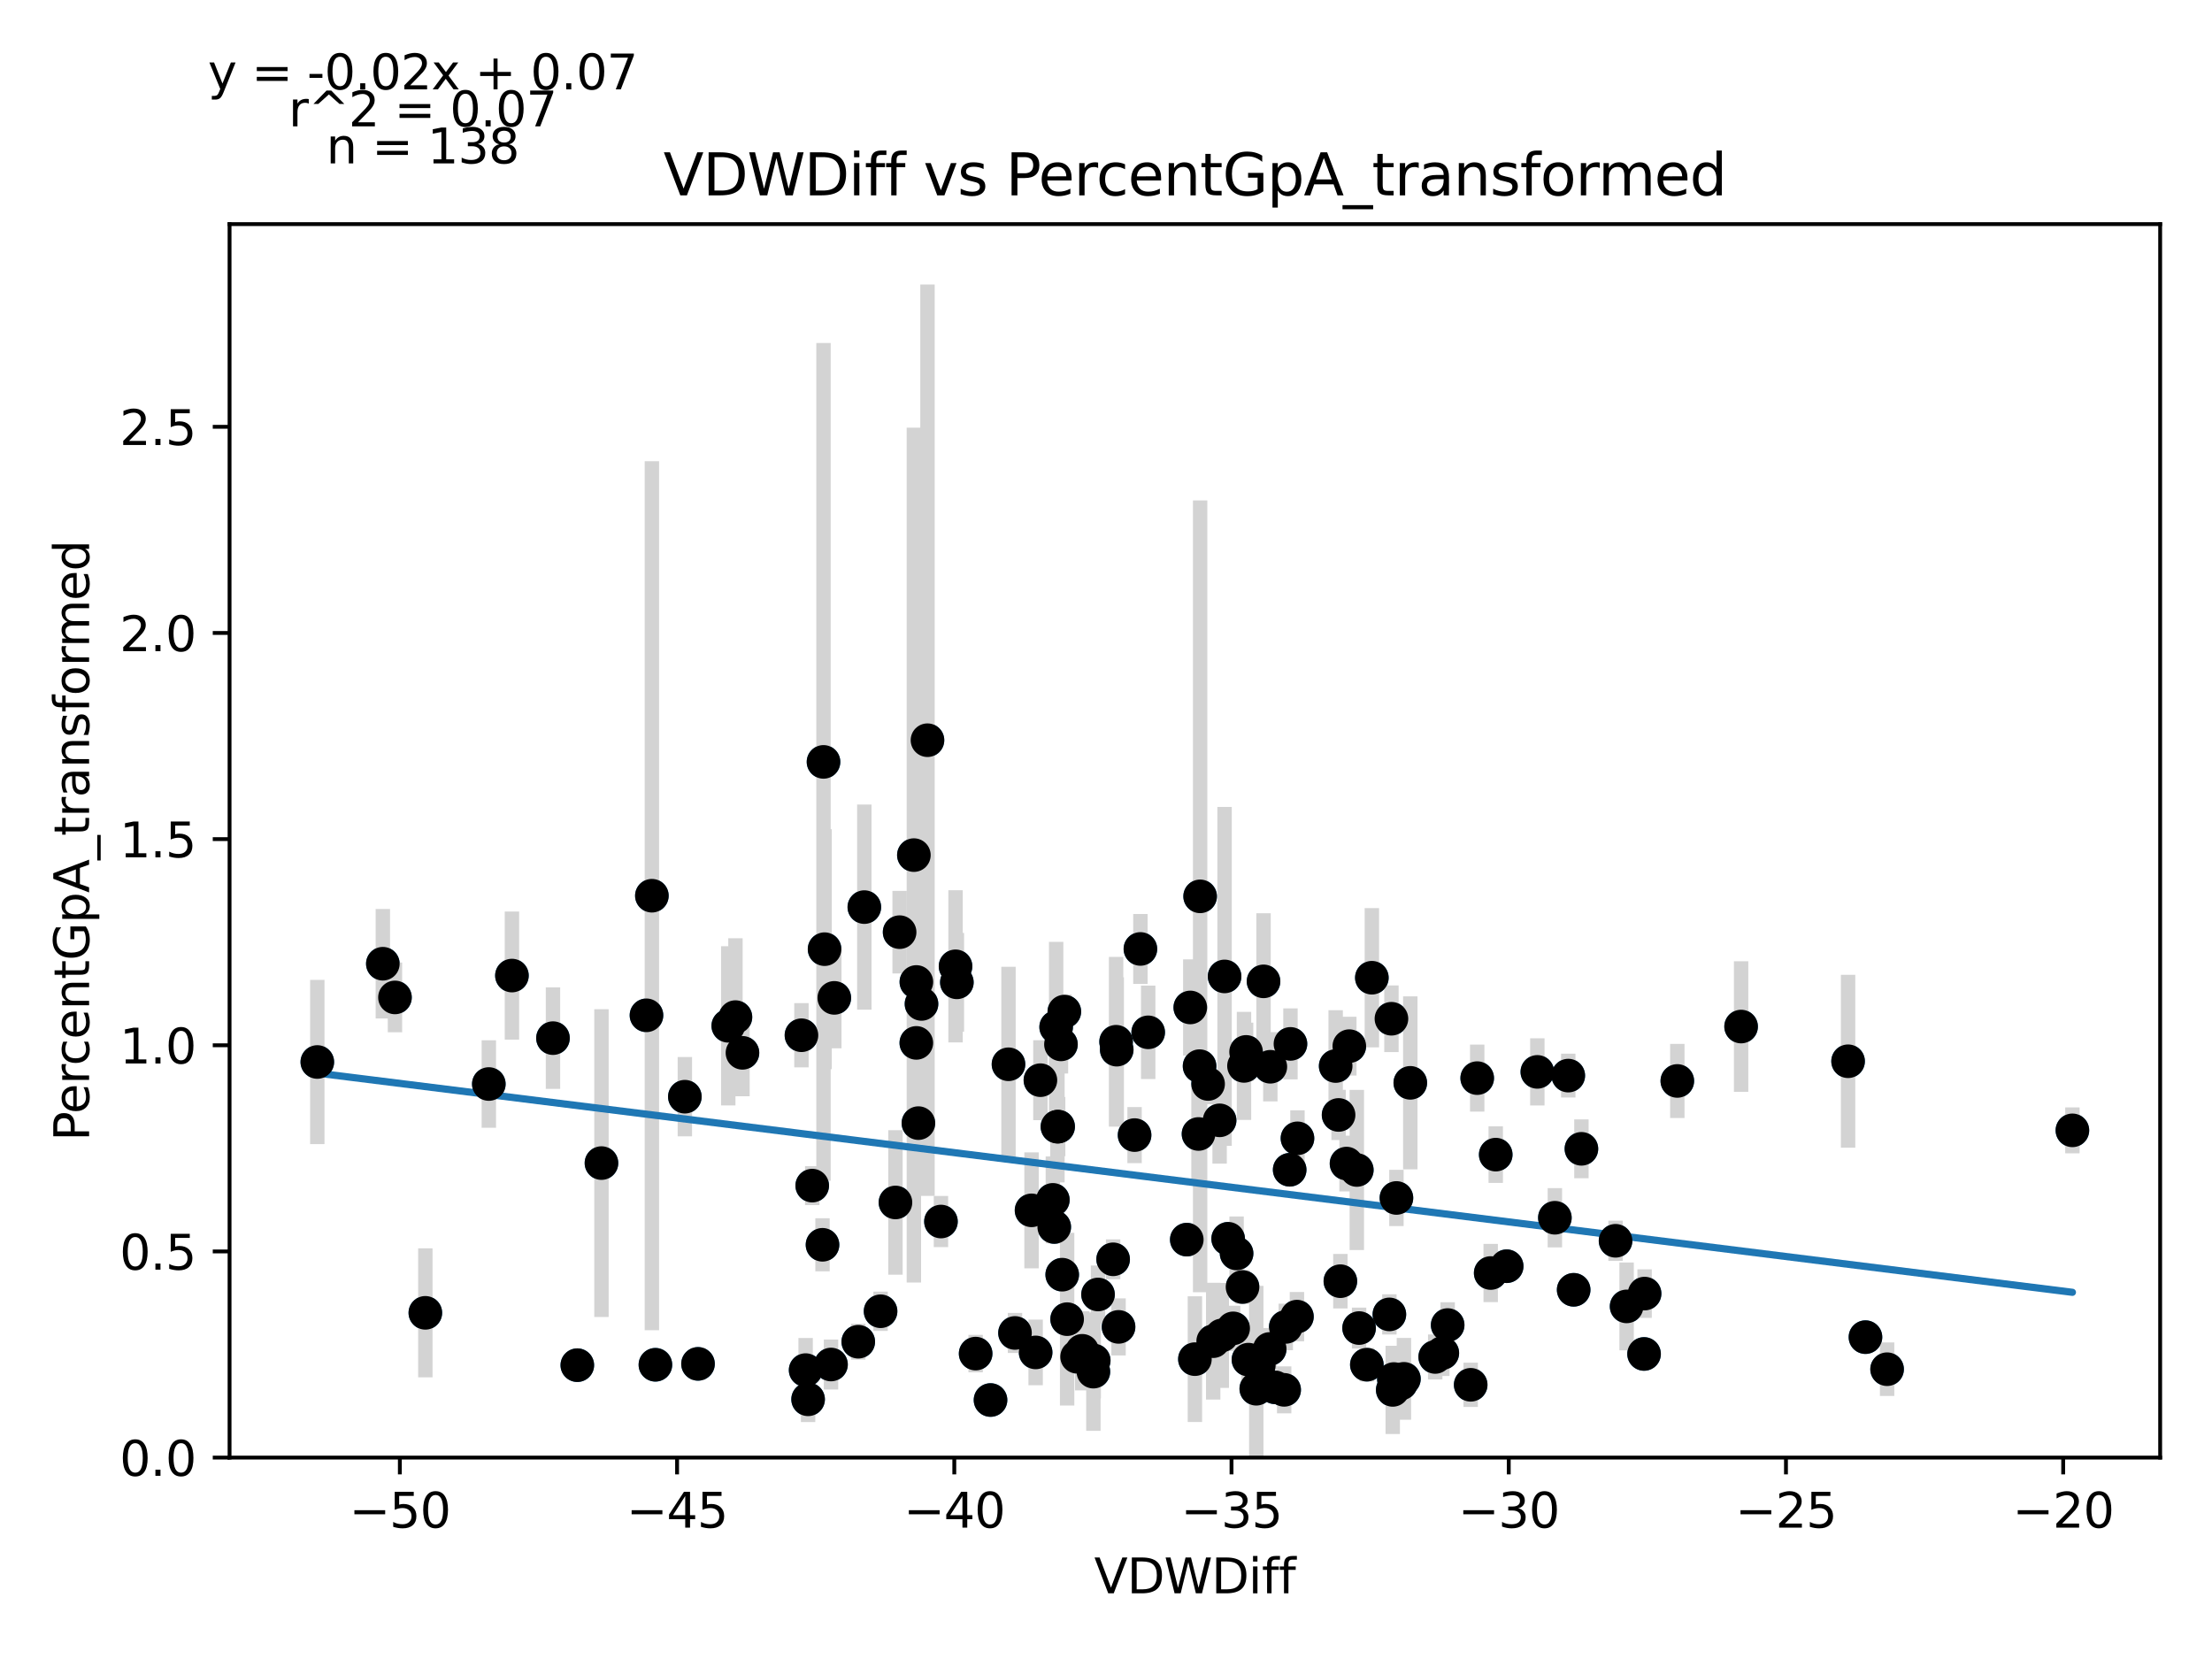 <?xml version="1.0" encoding="utf-8" standalone="no"?>
<!DOCTYPE svg PUBLIC "-//W3C//DTD SVG 1.1//EN"
  "http://www.w3.org/Graphics/SVG/1.1/DTD/svg11.dtd">
<svg xmlns:xlink="http://www.w3.org/1999/xlink" width="460.8pt" height="345.6pt" viewBox="0 0 460.8 345.6" xmlns="http://www.w3.org/2000/svg" version="1.1">
 <defs>
  <style type="text/css">*{stroke-linejoin: round; stroke-linecap: butt}</style>
 </defs>
 <g id="figure_1">
  <g id="patch_1">
   <path d="M 0 345.6 
L 460.8 345.6 
L 460.8 0 
L 0 0 
z
" style="fill: #ffffff"/>
  </g>
  <g id="axes_1">
   <g id="patch_2">
    <path d="M 47.821 303.64 
L 450 303.64 
L 450 46.692 
L 47.821 46.692 
z
" style="fill: #ffffff"/>
   </g>
   <g id="PathCollection_1">
    <defs>
     <path id="md2f40495d3" d="M 0 3 
C 0.796 3 1.559 2.684 2.121 2.121 
C 2.684 1.559 3 0.796 3 0 
C 3 -0.796 2.684 -1.559 2.121 -2.121 
C 1.559 -2.684 0.796 -3 0 -3 
C -0.796 -3 -1.559 -2.684 -2.121 -2.121 
C -2.684 -1.559 -3 -0.796 -3 0 
C -3 0.796 -2.684 1.559 -2.121 2.121 
C -1.559 2.684 -0.796 3 0 3 
z
" style="stroke: #1f77b4"/>
    </defs>
    <g clip-path="url(#p94d8193611)">
     <use xlink:href="#md2f40495d3" x="166.958" y="215.661" style="fill: #1f77b4; stroke: #1f77b4"/>
     <use xlink:href="#md2f40495d3" x="169.201" y="246.987" style="fill: #1f77b4; stroke: #1f77b4"/>
     <use xlink:href="#md2f40495d3" x="106.645" y="203.228" style="fill: #1f77b4; stroke: #1f77b4"/>
     <use xlink:href="#md2f40495d3" x="221.017" y="217.562" style="fill: #1f77b4; stroke: #1f77b4"/>
     <use xlink:href="#md2f40495d3" x="79.753" y="200.762" style="fill: #1f77b4; stroke: #1f77b4"/>
     <use xlink:href="#md2f40495d3" x="66.102" y="221.232" style="fill: #1f77b4; stroke: #1f77b4"/>
     <use xlink:href="#md2f40495d3" x="88.606" y="273.487" style="fill: #1f77b4; stroke: #1f77b4"/>
     <use xlink:href="#md2f40495d3" x="82.28" y="207.783" style="fill: #1f77b4; stroke: #1f77b4"/>
     <use xlink:href="#md2f40495d3" x="236.354" y="236.46" style="fill: #1f77b4; stroke: #1f77b4"/>
     <use xlink:href="#md2f40495d3" x="136.533" y="284.307" style="fill: #1f77b4; stroke: #1f77b4"/>
     <use xlink:href="#md2f40495d3" x="219.33" y="249.952" style="fill: #1f77b4; stroke: #1f77b4"/>
     <use xlink:href="#md2f40495d3" x="145.409" y="284.119" style="fill: #1f77b4; stroke: #1f77b4"/>
     <use xlink:href="#md2f40495d3" x="142.668" y="228.464" style="fill: #1f77b4; stroke: #1f77b4"/>
     <use xlink:href="#md2f40495d3" x="191.321" y="233.967" style="fill: #1f77b4; stroke: #1f77b4"/>
     <use xlink:href="#md2f40495d3" x="171.552" y="158.716" style="fill: #1f77b4; stroke: #1f77b4"/>
     <use xlink:href="#md2f40495d3" x="215.742" y="281.733" style="fill: #1f77b4; stroke: #1f77b4"/>
     <use xlink:href="#md2f40495d3" x="323.909" y="253.681" style="fill: #1f77b4; stroke: #1f77b4"/>
     <use xlink:href="#md2f40495d3" x="171.772" y="197.728" style="fill: #1f77b4; stroke: #1f77b4"/>
     <use xlink:href="#md2f40495d3" x="167.828" y="285.417" style="fill: #1f77b4; stroke: #1f77b4"/>
     <use xlink:href="#md2f40495d3" x="220.015" y="213.957" style="fill: #1f77b4; stroke: #1f77b4"/>
     <use xlink:href="#md2f40495d3" x="125.295" y="242.292" style="fill: #1f77b4; stroke: #1f77b4"/>
     <use xlink:href="#md2f40495d3" x="190.886" y="217.254" style="fill: #1f77b4; stroke: #1f77b4"/>
     <use xlink:href="#md2f40495d3" x="270.177" y="274.277" style="fill: #1f77b4; stroke: #1f77b4"/>
     <use xlink:href="#md2f40495d3" x="255.847" y="258.057" style="fill: #1f77b4; stroke: #1f77b4"/>
     <use xlink:href="#md2f40495d3" x="135.798" y="186.595" style="fill: #1f77b4; stroke: #1f77b4"/>
     <use xlink:href="#md2f40495d3" x="154.669" y="219.323" style="fill: #1f77b4; stroke: #1f77b4"/>
     <use xlink:href="#md2f40495d3" x="120.265" y="284.391" style="fill: #1f77b4; stroke: #1f77b4"/>
     <use xlink:href="#md2f40495d3" x="115.195" y="216.263" style="fill: #1f77b4; stroke: #1f77b4"/>
     <use xlink:href="#md2f40495d3" x="180.055" y="188.966" style="fill: #1f77b4; stroke: #1f77b4"/>
     <use xlink:href="#md2f40495d3" x="134.673" y="211.509" style="fill: #1f77b4; stroke: #1f77b4"/>
     <use xlink:href="#md2f40495d3" x="171.344" y="259.312" style="fill: #1f77b4; stroke: #1f77b4"/>
     <use xlink:href="#md2f40495d3" x="190.378" y="178.135" style="fill: #1f77b4; stroke: #1f77b4"/>
     <use xlink:href="#md2f40495d3" x="290.903" y="249.558" style="fill: #1f77b4; stroke: #1f77b4"/>
     <use xlink:href="#md2f40495d3" x="282.65" y="243.73" style="fill: #1f77b4; stroke: #1f77b4"/>
     <use xlink:href="#md2f40495d3" x="283.124" y="276.658" style="fill: #1f77b4; stroke: #1f77b4"/>
     <use xlink:href="#md2f40495d3" x="186.541" y="250.494" style="fill: #1f77b4; stroke: #1f77b4"/>
     <use xlink:href="#md2f40495d3" x="257.603" y="261.117" style="fill: #1f77b4; stroke: #1f77b4"/>
     <use xlink:href="#md2f40495d3" x="101.831" y="225.821" style="fill: #1f77b4; stroke: #1f77b4"/>
     <use xlink:href="#md2f40495d3" x="173.8" y="207.877" style="fill: #1f77b4; stroke: #1f77b4"/>
     <use xlink:href="#md2f40495d3" x="249.671" y="236.228" style="fill: #1f77b4; stroke: #1f77b4"/>
     <use xlink:href="#md2f40495d3" x="239.191" y="215.052" style="fill: #1f77b4; stroke: #1f77b4"/>
     <use xlink:href="#md2f40495d3" x="250.01" y="186.726" style="fill: #1f77b4; stroke: #1f77b4"/>
     <use xlink:href="#md2f40495d3" x="227.844" y="283.415" style="fill: #1f77b4; stroke: #1f77b4"/>
     <use xlink:href="#md2f40495d3" x="153.206" y="211.882" style="fill: #1f77b4; stroke: #1f77b4"/>
     <use xlink:href="#md2f40495d3" x="336.549" y="258.48" style="fill: #1f77b4; stroke: #1f77b4"/>
     <use xlink:href="#md2f40495d3" x="259.147" y="222.048" style="fill: #1f77b4; stroke: #1f77b4"/>
     <use xlink:href="#md2f40495d3" x="233.015" y="276.417" style="fill: #1f77b4; stroke: #1f77b4"/>
     <use xlink:href="#md2f40495d3" x="206.343" y="291.65" style="fill: #1f77b4; stroke: #1f77b4"/>
     <use xlink:href="#md2f40495d3" x="203.244" y="281.981" style="fill: #1f77b4; stroke: #1f77b4"/>
     <use xlink:href="#md2f40495d3" x="307.73" y="224.592" style="fill: #1f77b4; stroke: #1f77b4"/>
     <use xlink:href="#md2f40495d3" x="173.114" y="284.253" style="fill: #1f77b4; stroke: #1f77b4"/>
     <use xlink:href="#md2f40495d3" x="232.503" y="217.016" style="fill: #1f77b4; stroke: #1f77b4"/>
     <use xlink:href="#md2f40495d3" x="199.056" y="201.3" style="fill: #1f77b4; stroke: #1f77b4"/>
     <use xlink:href="#md2f40495d3" x="247.958" y="209.87" style="fill: #1f77b4; stroke: #1f77b4"/>
     <use xlink:href="#md2f40495d3" x="281.086" y="217.933" style="fill: #1f77b4; stroke: #1f77b4"/>
     <use xlink:href="#md2f40495d3" x="278.851" y="232.263" style="fill: #1f77b4; stroke: #1f77b4"/>
     <use xlink:href="#md2f40495d3" x="263.218" y="204.435" style="fill: #1f77b4; stroke: #1f77b4"/>
     <use xlink:href="#md2f40495d3" x="284.738" y="284.287" style="fill: #1f77b4; stroke: #1f77b4"/>
     <use xlink:href="#md2f40495d3" x="227.773" y="285.74" style="fill: #1f77b4; stroke: #1f77b4"/>
     <use xlink:href="#md2f40495d3" x="252.73" y="279.393" style="fill: #1f77b4; stroke: #1f77b4"/>
     <use xlink:href="#md2f40495d3" x="183.439" y="273.159" style="fill: #1f77b4; stroke: #1f77b4"/>
     <use xlink:href="#md2f40495d3" x="214.889" y="252.137" style="fill: #1f77b4; stroke: #1f77b4"/>
     <use xlink:href="#md2f40495d3" x="191.965" y="209.138" style="fill: #1f77b4; stroke: #1f77b4"/>
     <use xlink:href="#md2f40495d3" x="219.618" y="255.604" style="fill: #1f77b4; stroke: #1f77b4"/>
     <use xlink:href="#md2f40495d3" x="168.342" y="291.504" style="fill: #1f77b4; stroke: #1f77b4"/>
     <use xlink:href="#md2f40495d3" x="262.233" y="284.42" style="fill: #1f77b4; stroke: #1f77b4"/>
     <use xlink:href="#md2f40495d3" x="270.286" y="237.133" style="fill: #1f77b4; stroke: #1f77b4"/>
     <use xlink:href="#md2f40495d3" x="264.634" y="222.226" style="fill: #1f77b4; stroke: #1f77b4"/>
     <use xlink:href="#md2f40495d3" x="187.407" y="194.186" style="fill: #1f77b4; stroke: #1f77b4"/>
     <use xlink:href="#md2f40495d3" x="260.074" y="283.24" style="fill: #1f77b4; stroke: #1f77b4"/>
     <use xlink:href="#md2f40495d3" x="268.663" y="243.684" style="fill: #1f77b4; stroke: #1f77b4"/>
     <use xlink:href="#md2f40495d3" x="224.376" y="282.64" style="fill: #1f77b4; stroke: #1f77b4"/>
     <use xlink:href="#md2f40495d3" x="220.432" y="234.693" style="fill: #1f77b4; stroke: #1f77b4"/>
     <use xlink:href="#md2f40495d3" x="193.211" y="154.199" style="fill: #1f77b4; stroke: #1f77b4"/>
     <use xlink:href="#md2f40495d3" x="264.504" y="281.011" style="fill: #1f77b4; stroke: #1f77b4"/>
     <use xlink:href="#md2f40495d3" x="289.862" y="212.224" style="fill: #1f77b4; stroke: #1f77b4"/>
     <use xlink:href="#md2f40495d3" x="151.71" y="213.697" style="fill: #1f77b4; stroke: #1f77b4"/>
     <use xlink:href="#md2f40495d3" x="221.279" y="265.54" style="fill: #1f77b4; stroke: #1f77b4"/>
     <use xlink:href="#md2f40495d3" x="220.282" y="234.713" style="fill: #1f77b4; stroke: #1f77b4"/>
     <use xlink:href="#md2f40495d3" x="254.521" y="278.192" style="fill: #1f77b4; stroke: #1f77b4"/>
     <use xlink:href="#md2f40495d3" x="178.792" y="279.505" style="fill: #1f77b4; stroke: #1f77b4"/>
     <use xlink:href="#md2f40495d3" x="225.446" y="281.398" style="fill: #1f77b4; stroke: #1f77b4"/>
     <use xlink:href="#md2f40495d3" x="280.505" y="242.392" style="fill: #1f77b4; stroke: #1f77b4"/>
     <use xlink:href="#md2f40495d3" x="247.228" y="258.239" style="fill: #1f77b4; stroke: #1f77b4"/>
     <use xlink:href="#md2f40495d3" x="222.302" y="274.806" style="fill: #1f77b4; stroke: #1f77b4"/>
     <use xlink:href="#md2f40495d3" x="228.739" y="269.664" style="fill: #1f77b4; stroke: #1f77b4"/>
     <use xlink:href="#md2f40495d3" x="221.721" y="210.732" style="fill: #1f77b4; stroke: #1f77b4"/>
     <use xlink:href="#md2f40495d3" x="216.736" y="225.023" style="fill: #1f77b4; stroke: #1f77b4"/>
     <use xlink:href="#md2f40495d3" x="256.888" y="276.721" style="fill: #1f77b4; stroke: #1f77b4"/>
     <use xlink:href="#md2f40495d3" x="232.635" y="218.667" style="fill: #1f77b4; stroke: #1f77b4"/>
     <use xlink:href="#md2f40495d3" x="210.087" y="221.709" style="fill: #1f77b4; stroke: #1f77b4"/>
     <use xlink:href="#md2f40495d3" x="279.223" y="266.896" style="fill: #1f77b4; stroke: #1f77b4"/>
     <use xlink:href="#md2f40495d3" x="342.599" y="269.477" style="fill: #1f77b4; stroke: #1f77b4"/>
     <use xlink:href="#md2f40495d3" x="268.826" y="217.462" style="fill: #1f77b4; stroke: #1f77b4"/>
     <use xlink:href="#md2f40495d3" x="313.87" y="263.777" style="fill: #1f77b4; stroke: #1f77b4"/>
     <use xlink:href="#md2f40495d3" x="248.92" y="283.135" style="fill: #1f77b4; stroke: #1f77b4"/>
     <use xlink:href="#md2f40495d3" x="199.332" y="204.64" style="fill: #1f77b4; stroke: #1f77b4"/>
     <use xlink:href="#md2f40495d3" x="231.886" y="262.337" style="fill: #1f77b4; stroke: #1f77b4"/>
     <use xlink:href="#md2f40495d3" x="237.567" y="197.683" style="fill: #1f77b4; stroke: #1f77b4"/>
     <use xlink:href="#md2f40495d3" x="255.103" y="203.406" style="fill: #1f77b4; stroke: #1f77b4"/>
     <use xlink:href="#md2f40495d3" x="267.852" y="276.422" style="fill: #1f77b4; stroke: #1f77b4"/>
     <use xlink:href="#md2f40495d3" x="311.588" y="240.53" style="fill: #1f77b4; stroke: #1f77b4"/>
     <use xlink:href="#md2f40495d3" x="329.437" y="239.321" style="fill: #1f77b4; stroke: #1f77b4"/>
     <use xlink:href="#md2f40495d3" x="349.415" y="225.182" style="fill: #1f77b4; stroke: #1f77b4"/>
     <use xlink:href="#md2f40495d3" x="320.255" y="223.294" style="fill: #1f77b4; stroke: #1f77b4"/>
     <use xlink:href="#md2f40495d3" x="196.018" y="254.468" style="fill: #1f77b4; stroke: #1f77b4"/>
     <use xlink:href="#md2f40495d3" x="254.069" y="233.386" style="fill: #1f77b4; stroke: #1f77b4"/>
     <use xlink:href="#md2f40495d3" x="301.576" y="276.031" style="fill: #1f77b4; stroke: #1f77b4"/>
     <use xlink:href="#md2f40495d3" x="310.539" y="265.194" style="fill: #1f77b4; stroke: #1f77b4"/>
     <use xlink:href="#md2f40495d3" x="259.585" y="219.131" style="fill: #1f77b4; stroke: #1f77b4"/>
     <use xlink:href="#md2f40495d3" x="306.371" y="288.48" style="fill: #1f77b4; stroke: #1f77b4"/>
     <use xlink:href="#md2f40495d3" x="290.369" y="287.279" style="fill: #1f77b4; stroke: #1f77b4"/>
     <use xlink:href="#md2f40495d3" x="258.844" y="268.105" style="fill: #1f77b4; stroke: #1f77b4"/>
     <use xlink:href="#md2f40495d3" x="342.488" y="282.054" style="fill: #1f77b4; stroke: #1f77b4"/>
     <use xlink:href="#md2f40495d3" x="265.601" y="289.002" style="fill: #1f77b4; stroke: #1f77b4"/>
     <use xlink:href="#md2f40495d3" x="431.719" y="235.472" style="fill: #1f77b4; stroke: #1f77b4"/>
     <use xlink:href="#md2f40495d3" x="326.701" y="224.068" style="fill: #1f77b4; stroke: #1f77b4"/>
     <use xlink:href="#md2f40495d3" x="384.99" y="221.079" style="fill: #1f77b4; stroke: #1f77b4"/>
     <use xlink:href="#md2f40495d3" x="211.442" y="277.678" style="fill: #1f77b4; stroke: #1f77b4"/>
     <use xlink:href="#md2f40495d3" x="293.79" y="225.575" style="fill: #1f77b4; stroke: #1f77b4"/>
     <use xlink:href="#md2f40495d3" x="338.853" y="272.146" style="fill: #1f77b4; stroke: #1f77b4"/>
     <use xlink:href="#md2f40495d3" x="190.896" y="204.563" style="fill: #1f77b4; stroke: #1f77b4"/>
     <use xlink:href="#md2f40495d3" x="278.245" y="222.075" style="fill: #1f77b4; stroke: #1f77b4"/>
     <use xlink:href="#md2f40495d3" x="298.98" y="282.679" style="fill: #1f77b4; stroke: #1f77b4"/>
     <use xlink:href="#md2f40495d3" x="388.61" y="278.552" style="fill: #1f77b4; stroke: #1f77b4"/>
     <use xlink:href="#md2f40495d3" x="267.514" y="289.53" style="fill: #1f77b4; stroke: #1f77b4"/>
     <use xlink:href="#md2f40495d3" x="327.823" y="268.691" style="fill: #1f77b4; stroke: #1f77b4"/>
     <use xlink:href="#md2f40495d3" x="292.461" y="287.236" style="fill: #1f77b4; stroke: #1f77b4"/>
     <use xlink:href="#md2f40495d3" x="251.668" y="225.809" style="fill: #1f77b4; stroke: #1f77b4"/>
     <use xlink:href="#md2f40495d3" x="289.432" y="273.813" style="fill: #1f77b4; stroke: #1f77b4"/>
     <use xlink:href="#md2f40495d3" x="290.131" y="289.542" style="fill: #1f77b4; stroke: #1f77b4"/>
     <use xlink:href="#md2f40495d3" x="285.783" y="203.678" style="fill: #1f77b4; stroke: #1f77b4"/>
     <use xlink:href="#md2f40495d3" x="261.705" y="289.301" style="fill: #1f77b4; stroke: #1f77b4"/>
     <use xlink:href="#md2f40495d3" x="291.822" y="288.214" style="fill: #1f77b4; stroke: #1f77b4"/>
     <use xlink:href="#md2f40495d3" x="393.116" y="285.232" style="fill: #1f77b4; stroke: #1f77b4"/>
     <use xlink:href="#md2f40495d3" x="300.462" y="281.863" style="fill: #1f77b4; stroke: #1f77b4"/>
     <use xlink:href="#md2f40495d3" x="362.703" y="213.85" style="fill: #1f77b4; stroke: #1f77b4"/>
     <use xlink:href="#md2f40495d3" x="249.893" y="222.099" style="fill: #1f77b4; stroke: #1f77b4"/>
    </g>
   </g>
   <g id="matplotlib.axis_1">
    <g id="xtick_1">
     <g id="line2d_1">
      <defs>
       <path id="m0e6d501107" d="M 0 0 
L 0 3.5 
" style="stroke: #000000; stroke-width: 0.8"/>
      </defs>
      <g>
       <use xlink:href="#m0e6d501107" x="83.297" y="303.64" style="stroke: #000000; stroke-width: 0.8"/>
      </g>
     </g>
     <g id="text_1">
      <!-- −50 -->
      <g transform="translate(72.744 318.238)scale(0.1 -0.1)">
       <defs>
        <path id="DejaVuSans-2212" d="M 678 2272 
L 4684 2272 
L 4684 1741 
L 678 1741 
L 678 2272 
z
" transform="scale(0.016)"/>
        <path id="DejaVuSans-35" d="M 691 4666 
L 3169 4666 
L 3169 4134 
L 1269 4134 
L 1269 2991 
Q 1406 3038 1543 3061 
Q 1681 3084 1819 3084 
Q 2600 3084 3056 2656 
Q 3513 2228 3513 1497 
Q 3513 744 3044 326 
Q 2575 -91 1722 -91 
Q 1428 -91 1123 -41 
Q 819 9 494 109 
L 494 744 
Q 775 591 1075 516 
Q 1375 441 1709 441 
Q 2250 441 2565 725 
Q 2881 1009 2881 1497 
Q 2881 1984 2565 2268 
Q 2250 2553 1709 2553 
Q 1456 2553 1204 2497 
Q 953 2441 691 2322 
L 691 4666 
z
" transform="scale(0.016)"/>
        <path id="DejaVuSans-30" d="M 2034 4250 
Q 1547 4250 1301 3770 
Q 1056 3291 1056 2328 
Q 1056 1369 1301 889 
Q 1547 409 2034 409 
Q 2525 409 2770 889 
Q 3016 1369 3016 2328 
Q 3016 3291 2770 3770 
Q 2525 4250 2034 4250 
z
M 2034 4750 
Q 2819 4750 3233 4129 
Q 3647 3509 3647 2328 
Q 3647 1150 3233 529 
Q 2819 -91 2034 -91 
Q 1250 -91 836 529 
Q 422 1150 422 2328 
Q 422 3509 836 4129 
Q 1250 4750 2034 4750 
z
" transform="scale(0.016)"/>
       </defs>
       <use xlink:href="#DejaVuSans-2212"/>
       <use xlink:href="#DejaVuSans-35" x="83.789"/>
       <use xlink:href="#DejaVuSans-30" x="147.412"/>
      </g>
     </g>
    </g>
    <g id="xtick_2">
     <g id="line2d_2">
      <g>
       <use xlink:href="#m0e6d501107" x="141.047" y="303.64" style="stroke: #000000; stroke-width: 0.8"/>
      </g>
     </g>
     <g id="text_2">
      <!-- −45 -->
      <g transform="translate(130.495 318.238)scale(0.1 -0.1)">
       <defs>
        <path id="DejaVuSans-34" d="M 2419 4116 
L 825 1625 
L 2419 1625 
L 2419 4116 
z
M 2253 4666 
L 3047 4666 
L 3047 1625 
L 3713 1625 
L 3713 1100 
L 3047 1100 
L 3047 0 
L 2419 0 
L 2419 1100 
L 313 1100 
L 313 1709 
L 2253 4666 
z
" transform="scale(0.016)"/>
       </defs>
       <use xlink:href="#DejaVuSans-2212"/>
       <use xlink:href="#DejaVuSans-34" x="83.789"/>
       <use xlink:href="#DejaVuSans-35" x="147.412"/>
      </g>
     </g>
    </g>
    <g id="xtick_3">
     <g id="line2d_3">
      <g>
       <use xlink:href="#m0e6d501107" x="198.798" y="303.64" style="stroke: #000000; stroke-width: 0.8"/>
      </g>
     </g>
     <g id="text_3">
      <!-- −40 -->
      <g transform="translate(188.245 318.238)scale(0.1 -0.1)">
       <use xlink:href="#DejaVuSans-2212"/>
       <use xlink:href="#DejaVuSans-34" x="83.789"/>
       <use xlink:href="#DejaVuSans-30" x="147.412"/>
      </g>
     </g>
    </g>
    <g id="xtick_4">
     <g id="line2d_4">
      <g>
       <use xlink:href="#m0e6d501107" x="256.548" y="303.64" style="stroke: #000000; stroke-width: 0.8"/>
      </g>
     </g>
     <g id="text_4">
      <!-- −35 -->
      <g transform="translate(245.996 318.238)scale(0.1 -0.1)">
       <defs>
        <path id="DejaVuSans-33" d="M 2597 2516 
Q 3050 2419 3304 2112 
Q 3559 1806 3559 1356 
Q 3559 666 3084 287 
Q 2609 -91 1734 -91 
Q 1441 -91 1130 -33 
Q 819 25 488 141 
L 488 750 
Q 750 597 1062 519 
Q 1375 441 1716 441 
Q 2309 441 2620 675 
Q 2931 909 2931 1356 
Q 2931 1769 2642 2001 
Q 2353 2234 1838 2234 
L 1294 2234 
L 1294 2753 
L 1863 2753 
Q 2328 2753 2575 2939 
Q 2822 3125 2822 3475 
Q 2822 3834 2567 4026 
Q 2313 4219 1838 4219 
Q 1578 4219 1281 4162 
Q 984 4106 628 3988 
L 628 4550 
Q 988 4650 1302 4700 
Q 1616 4750 1894 4750 
Q 2613 4750 3031 4423 
Q 3450 4097 3450 3541 
Q 3450 3153 3228 2886 
Q 3006 2619 2597 2516 
z
" transform="scale(0.016)"/>
       </defs>
       <use xlink:href="#DejaVuSans-2212"/>
       <use xlink:href="#DejaVuSans-33" x="83.789"/>
       <use xlink:href="#DejaVuSans-35" x="147.412"/>
      </g>
     </g>
    </g>
    <g id="xtick_5">
     <g id="line2d_5">
      <g>
       <use xlink:href="#m0e6d501107" x="314.299" y="303.64" style="stroke: #000000; stroke-width: 0.8"/>
      </g>
     </g>
     <g id="text_5">
      <!-- −30 -->
      <g transform="translate(303.746 318.238)scale(0.1 -0.1)">
       <use xlink:href="#DejaVuSans-2212"/>
       <use xlink:href="#DejaVuSans-33" x="83.789"/>
       <use xlink:href="#DejaVuSans-30" x="147.412"/>
      </g>
     </g>
    </g>
    <g id="xtick_6">
     <g id="line2d_6">
      <g>
       <use xlink:href="#m0e6d501107" x="372.049" y="303.64" style="stroke: #000000; stroke-width: 0.8"/>
      </g>
     </g>
     <g id="text_6">
      <!-- −25 -->
      <g transform="translate(361.497 318.238)scale(0.1 -0.1)">
       <defs>
        <path id="DejaVuSans-32" d="M 1228 531 
L 3431 531 
L 3431 0 
L 469 0 
L 469 531 
Q 828 903 1448 1529 
Q 2069 2156 2228 2338 
Q 2531 2678 2651 2914 
Q 2772 3150 2772 3378 
Q 2772 3750 2511 3984 
Q 2250 4219 1831 4219 
Q 1534 4219 1204 4116 
Q 875 4013 500 3803 
L 500 4441 
Q 881 4594 1212 4672 
Q 1544 4750 1819 4750 
Q 2544 4750 2975 4387 
Q 3406 4025 3406 3419 
Q 3406 3131 3298 2873 
Q 3191 2616 2906 2266 
Q 2828 2175 2409 1742 
Q 1991 1309 1228 531 
z
" transform="scale(0.016)"/>
       </defs>
       <use xlink:href="#DejaVuSans-2212"/>
       <use xlink:href="#DejaVuSans-32" x="83.789"/>
       <use xlink:href="#DejaVuSans-35" x="147.412"/>
      </g>
     </g>
    </g>
    <g id="xtick_7">
     <g id="line2d_7">
      <g>
       <use xlink:href="#m0e6d501107" x="429.8" y="303.64" style="stroke: #000000; stroke-width: 0.8"/>
      </g>
     </g>
     <g id="text_7">
      <!-- −20 -->
      <g transform="translate(419.247 318.238)scale(0.1 -0.1)">
       <use xlink:href="#DejaVuSans-2212"/>
       <use xlink:href="#DejaVuSans-32" x="83.789"/>
       <use xlink:href="#DejaVuSans-30" x="147.412"/>
      </g>
     </g>
    </g>
    <g id="text_8">
     <!-- VDWDiff -->
     <g transform="translate(227.937 331.917)scale(0.1 -0.1)">
      <defs>
       <path id="DejaVuSans-56" d="M 1831 0 
L 50 4666 
L 709 4666 
L 2188 738 
L 3669 4666 
L 4325 4666 
L 2547 0 
L 1831 0 
z
" transform="scale(0.016)"/>
       <path id="DejaVuSans-44" d="M 1259 4147 
L 1259 519 
L 2022 519 
Q 2988 519 3436 956 
Q 3884 1394 3884 2338 
Q 3884 3275 3436 3711 
Q 2988 4147 2022 4147 
L 1259 4147 
z
M 628 4666 
L 1925 4666 
Q 3281 4666 3915 4102 
Q 4550 3538 4550 2338 
Q 4550 1131 3912 565 
Q 3275 0 1925 0 
L 628 0 
L 628 4666 
z
" transform="scale(0.016)"/>
       <path id="DejaVuSans-57" d="M 213 4666 
L 850 4666 
L 1831 722 
L 2809 4666 
L 3519 4666 
L 4500 722 
L 5478 4666 
L 6119 4666 
L 4947 0 
L 4153 0 
L 3169 4050 
L 2175 0 
L 1381 0 
L 213 4666 
z
" transform="scale(0.016)"/>
       <path id="DejaVuSans-69" d="M 603 3500 
L 1178 3500 
L 1178 0 
L 603 0 
L 603 3500 
z
M 603 4863 
L 1178 4863 
L 1178 4134 
L 603 4134 
L 603 4863 
z
" transform="scale(0.016)"/>
       <path id="DejaVuSans-66" d="M 2375 4863 
L 2375 4384 
L 1825 4384 
Q 1516 4384 1395 4259 
Q 1275 4134 1275 3809 
L 1275 3500 
L 2222 3500 
L 2222 3053 
L 1275 3053 
L 1275 0 
L 697 0 
L 697 3053 
L 147 3053 
L 147 3500 
L 697 3500 
L 697 3744 
Q 697 4328 969 4595 
Q 1241 4863 1831 4863 
L 2375 4863 
z
" transform="scale(0.016)"/>
      </defs>
      <use xlink:href="#DejaVuSans-56"/>
      <use xlink:href="#DejaVuSans-44" x="68.408"/>
      <use xlink:href="#DejaVuSans-57" x="145.41"/>
      <use xlink:href="#DejaVuSans-44" x="244.287"/>
      <use xlink:href="#DejaVuSans-69" x="321.289"/>
      <use xlink:href="#DejaVuSans-66" x="349.072"/>
      <use xlink:href="#DejaVuSans-66" x="384.277"/>
     </g>
    </g>
   </g>
   <g id="matplotlib.axis_2">
    <g id="ytick_1">
     <g id="line2d_8">
      <defs>
       <path id="m1fde238bd9" d="M 0 0 
L -3.5 0 
" style="stroke: #000000; stroke-width: 0.8"/>
      </defs>
      <g>
       <use xlink:href="#m1fde238bd9" x="47.821" y="303.64" style="stroke: #000000; stroke-width: 0.8"/>
      </g>
     </g>
     <g id="text_9">
      <!-- 0.0 -->
      <g transform="translate(24.918 307.439)scale(0.1 -0.1)">
       <defs>
        <path id="DejaVuSans-2e" d="M 684 794 
L 1344 794 
L 1344 0 
L 684 0 
L 684 794 
z
" transform="scale(0.016)"/>
       </defs>
       <use xlink:href="#DejaVuSans-30"/>
       <use xlink:href="#DejaVuSans-2e" x="63.623"/>
       <use xlink:href="#DejaVuSans-30" x="95.41"/>
      </g>
     </g>
    </g>
    <g id="ytick_2">
     <g id="line2d_9">
      <g>
       <use xlink:href="#m1fde238bd9" x="47.821" y="260.693" style="stroke: #000000; stroke-width: 0.8"/>
      </g>
     </g>
     <g id="text_10">
      <!-- 0.5 -->
      <g transform="translate(24.918 264.493)scale(0.1 -0.1)">
       <use xlink:href="#DejaVuSans-30"/>
       <use xlink:href="#DejaVuSans-2e" x="63.623"/>
       <use xlink:href="#DejaVuSans-35" x="95.41"/>
      </g>
     </g>
    </g>
    <g id="ytick_3">
     <g id="line2d_10">
      <g>
       <use xlink:href="#m1fde238bd9" x="47.821" y="217.747" style="stroke: #000000; stroke-width: 0.8"/>
      </g>
     </g>
     <g id="text_11">
      <!-- 1.0 -->
      <g transform="translate(24.918 221.546)scale(0.1 -0.1)">
       <defs>
        <path id="DejaVuSans-31" d="M 794 531 
L 1825 531 
L 1825 4091 
L 703 3866 
L 703 4441 
L 1819 4666 
L 2450 4666 
L 2450 531 
L 3481 531 
L 3481 0 
L 794 0 
L 794 531 
z
" transform="scale(0.016)"/>
       </defs>
       <use xlink:href="#DejaVuSans-31"/>
       <use xlink:href="#DejaVuSans-2e" x="63.623"/>
       <use xlink:href="#DejaVuSans-30" x="95.41"/>
      </g>
     </g>
    </g>
    <g id="ytick_4">
     <g id="line2d_11">
      <g>
       <use xlink:href="#m1fde238bd9" x="47.821" y="174.8" style="stroke: #000000; stroke-width: 0.8"/>
      </g>
     </g>
     <g id="text_12">
      <!-- 1.5 -->
      <g transform="translate(24.918 178.599)scale(0.1 -0.1)">
       <use xlink:href="#DejaVuSans-31"/>
       <use xlink:href="#DejaVuSans-2e" x="63.623"/>
       <use xlink:href="#DejaVuSans-35" x="95.41"/>
      </g>
     </g>
    </g>
    <g id="ytick_5">
     <g id="line2d_12">
      <g>
       <use xlink:href="#m1fde238bd9" x="47.821" y="131.853" style="stroke: #000000; stroke-width: 0.8"/>
      </g>
     </g>
     <g id="text_13">
      <!-- 2.0 -->
      <g transform="translate(24.918 135.653)scale(0.1 -0.1)">
       <use xlink:href="#DejaVuSans-32"/>
       <use xlink:href="#DejaVuSans-2e" x="63.623"/>
       <use xlink:href="#DejaVuSans-30" x="95.41"/>
      </g>
     </g>
    </g>
    <g id="ytick_6">
     <g id="line2d_13">
      <g>
       <use xlink:href="#m1fde238bd9" x="47.821" y="88.907" style="stroke: #000000; stroke-width: 0.8"/>
      </g>
     </g>
     <g id="text_14">
      <!-- 2.5 -->
      <g transform="translate(24.918 92.706)scale(0.1 -0.1)">
       <use xlink:href="#DejaVuSans-32"/>
       <use xlink:href="#DejaVuSans-2e" x="63.623"/>
       <use xlink:href="#DejaVuSans-35" x="95.41"/>
      </g>
     </g>
    </g>
    <g id="text_15">
     <!-- PercentGpA_transformed -->
     <g transform="translate(18.56 237.704)rotate(-90)scale(0.1 -0.1)">
      <defs>
       <path id="DejaVuSans-50" d="M 1259 4147 
L 1259 2394 
L 2053 2394 
Q 2494 2394 2734 2622 
Q 2975 2850 2975 3272 
Q 2975 3691 2734 3919 
Q 2494 4147 2053 4147 
L 1259 4147 
z
M 628 4666 
L 2053 4666 
Q 2838 4666 3239 4311 
Q 3641 3956 3641 3272 
Q 3641 2581 3239 2228 
Q 2838 1875 2053 1875 
L 1259 1875 
L 1259 0 
L 628 0 
L 628 4666 
z
" transform="scale(0.016)"/>
       <path id="DejaVuSans-65" d="M 3597 1894 
L 3597 1613 
L 953 1613 
Q 991 1019 1311 708 
Q 1631 397 2203 397 
Q 2534 397 2845 478 
Q 3156 559 3463 722 
L 3463 178 
Q 3153 47 2828 -22 
Q 2503 -91 2169 -91 
Q 1331 -91 842 396 
Q 353 884 353 1716 
Q 353 2575 817 3079 
Q 1281 3584 2069 3584 
Q 2775 3584 3186 3129 
Q 3597 2675 3597 1894 
z
M 3022 2063 
Q 3016 2534 2758 2815 
Q 2500 3097 2075 3097 
Q 1594 3097 1305 2825 
Q 1016 2553 972 2059 
L 3022 2063 
z
" transform="scale(0.016)"/>
       <path id="DejaVuSans-72" d="M 2631 2963 
Q 2534 3019 2420 3045 
Q 2306 3072 2169 3072 
Q 1681 3072 1420 2755 
Q 1159 2438 1159 1844 
L 1159 0 
L 581 0 
L 581 3500 
L 1159 3500 
L 1159 2956 
Q 1341 3275 1631 3429 
Q 1922 3584 2338 3584 
Q 2397 3584 2469 3576 
Q 2541 3569 2628 3553 
L 2631 2963 
z
" transform="scale(0.016)"/>
       <path id="DejaVuSans-63" d="M 3122 3366 
L 3122 2828 
Q 2878 2963 2633 3030 
Q 2388 3097 2138 3097 
Q 1578 3097 1268 2742 
Q 959 2388 959 1747 
Q 959 1106 1268 751 
Q 1578 397 2138 397 
Q 2388 397 2633 464 
Q 2878 531 3122 666 
L 3122 134 
Q 2881 22 2623 -34 
Q 2366 -91 2075 -91 
Q 1284 -91 818 406 
Q 353 903 353 1747 
Q 353 2603 823 3093 
Q 1294 3584 2113 3584 
Q 2378 3584 2631 3529 
Q 2884 3475 3122 3366 
z
" transform="scale(0.016)"/>
       <path id="DejaVuSans-6e" d="M 3513 2113 
L 3513 0 
L 2938 0 
L 2938 2094 
Q 2938 2591 2744 2837 
Q 2550 3084 2163 3084 
Q 1697 3084 1428 2787 
Q 1159 2491 1159 1978 
L 1159 0 
L 581 0 
L 581 3500 
L 1159 3500 
L 1159 2956 
Q 1366 3272 1645 3428 
Q 1925 3584 2291 3584 
Q 2894 3584 3203 3211 
Q 3513 2838 3513 2113 
z
" transform="scale(0.016)"/>
       <path id="DejaVuSans-74" d="M 1172 4494 
L 1172 3500 
L 2356 3500 
L 2356 3053 
L 1172 3053 
L 1172 1153 
Q 1172 725 1289 603 
Q 1406 481 1766 481 
L 2356 481 
L 2356 0 
L 1766 0 
Q 1100 0 847 248 
Q 594 497 594 1153 
L 594 3053 
L 172 3053 
L 172 3500 
L 594 3500 
L 594 4494 
L 1172 4494 
z
" transform="scale(0.016)"/>
       <path id="DejaVuSans-47" d="M 3809 666 
L 3809 1919 
L 2778 1919 
L 2778 2438 
L 4434 2438 
L 4434 434 
Q 4069 175 3628 42 
Q 3188 -91 2688 -91 
Q 1594 -91 976 548 
Q 359 1188 359 2328 
Q 359 3472 976 4111 
Q 1594 4750 2688 4750 
Q 3144 4750 3555 4637 
Q 3966 4525 4313 4306 
L 4313 3634 
Q 3963 3931 3569 4081 
Q 3175 4231 2741 4231 
Q 1884 4231 1454 3753 
Q 1025 3275 1025 2328 
Q 1025 1384 1454 906 
Q 1884 428 2741 428 
Q 3075 428 3337 486 
Q 3600 544 3809 666 
z
" transform="scale(0.016)"/>
       <path id="DejaVuSans-70" d="M 1159 525 
L 1159 -1331 
L 581 -1331 
L 581 3500 
L 1159 3500 
L 1159 2969 
Q 1341 3281 1617 3432 
Q 1894 3584 2278 3584 
Q 2916 3584 3314 3078 
Q 3713 2572 3713 1747 
Q 3713 922 3314 415 
Q 2916 -91 2278 -91 
Q 1894 -91 1617 61 
Q 1341 213 1159 525 
z
M 3116 1747 
Q 3116 2381 2855 2742 
Q 2594 3103 2138 3103 
Q 1681 3103 1420 2742 
Q 1159 2381 1159 1747 
Q 1159 1113 1420 752 
Q 1681 391 2138 391 
Q 2594 391 2855 752 
Q 3116 1113 3116 1747 
z
" transform="scale(0.016)"/>
       <path id="DejaVuSans-41" d="M 2188 4044 
L 1331 1722 
L 3047 1722 
L 2188 4044 
z
M 1831 4666 
L 2547 4666 
L 4325 0 
L 3669 0 
L 3244 1197 
L 1141 1197 
L 716 0 
L 50 0 
L 1831 4666 
z
" transform="scale(0.016)"/>
       <path id="DejaVuSans-5f" d="M 3263 -1063 
L 3263 -1509 
L -63 -1509 
L -63 -1063 
L 3263 -1063 
z
" transform="scale(0.016)"/>
       <path id="DejaVuSans-61" d="M 2194 1759 
Q 1497 1759 1228 1600 
Q 959 1441 959 1056 
Q 959 750 1161 570 
Q 1363 391 1709 391 
Q 2188 391 2477 730 
Q 2766 1069 2766 1631 
L 2766 1759 
L 2194 1759 
z
M 3341 1997 
L 3341 0 
L 2766 0 
L 2766 531 
Q 2569 213 2275 61 
Q 1981 -91 1556 -91 
Q 1019 -91 701 211 
Q 384 513 384 1019 
Q 384 1609 779 1909 
Q 1175 2209 1959 2209 
L 2766 2209 
L 2766 2266 
Q 2766 2663 2505 2880 
Q 2244 3097 1772 3097 
Q 1472 3097 1187 3025 
Q 903 2953 641 2809 
L 641 3341 
Q 956 3463 1253 3523 
Q 1550 3584 1831 3584 
Q 2591 3584 2966 3190 
Q 3341 2797 3341 1997 
z
" transform="scale(0.016)"/>
       <path id="DejaVuSans-73" d="M 2834 3397 
L 2834 2853 
Q 2591 2978 2328 3040 
Q 2066 3103 1784 3103 
Q 1356 3103 1142 2972 
Q 928 2841 928 2578 
Q 928 2378 1081 2264 
Q 1234 2150 1697 2047 
L 1894 2003 
Q 2506 1872 2764 1633 
Q 3022 1394 3022 966 
Q 3022 478 2636 193 
Q 2250 -91 1575 -91 
Q 1294 -91 989 -36 
Q 684 19 347 128 
L 347 722 
Q 666 556 975 473 
Q 1284 391 1588 391 
Q 1994 391 2212 530 
Q 2431 669 2431 922 
Q 2431 1156 2273 1281 
Q 2116 1406 1581 1522 
L 1381 1569 
Q 847 1681 609 1914 
Q 372 2147 372 2553 
Q 372 3047 722 3315 
Q 1072 3584 1716 3584 
Q 2034 3584 2315 3537 
Q 2597 3491 2834 3397 
z
" transform="scale(0.016)"/>
       <path id="DejaVuSans-6f" d="M 1959 3097 
Q 1497 3097 1228 2736 
Q 959 2375 959 1747 
Q 959 1119 1226 758 
Q 1494 397 1959 397 
Q 2419 397 2687 759 
Q 2956 1122 2956 1747 
Q 2956 2369 2687 2733 
Q 2419 3097 1959 3097 
z
M 1959 3584 
Q 2709 3584 3137 3096 
Q 3566 2609 3566 1747 
Q 3566 888 3137 398 
Q 2709 -91 1959 -91 
Q 1206 -91 779 398 
Q 353 888 353 1747 
Q 353 2609 779 3096 
Q 1206 3584 1959 3584 
z
" transform="scale(0.016)"/>
       <path id="DejaVuSans-6d" d="M 3328 2828 
Q 3544 3216 3844 3400 
Q 4144 3584 4550 3584 
Q 5097 3584 5394 3201 
Q 5691 2819 5691 2113 
L 5691 0 
L 5113 0 
L 5113 2094 
Q 5113 2597 4934 2840 
Q 4756 3084 4391 3084 
Q 3944 3084 3684 2787 
Q 3425 2491 3425 1978 
L 3425 0 
L 2847 0 
L 2847 2094 
Q 2847 2600 2669 2842 
Q 2491 3084 2119 3084 
Q 1678 3084 1418 2786 
Q 1159 2488 1159 1978 
L 1159 0 
L 581 0 
L 581 3500 
L 1159 3500 
L 1159 2956 
Q 1356 3278 1631 3431 
Q 1906 3584 2284 3584 
Q 2666 3584 2933 3390 
Q 3200 3197 3328 2828 
z
" transform="scale(0.016)"/>
       <path id="DejaVuSans-64" d="M 2906 2969 
L 2906 4863 
L 3481 4863 
L 3481 0 
L 2906 0 
L 2906 525 
Q 2725 213 2448 61 
Q 2172 -91 1784 -91 
Q 1150 -91 751 415 
Q 353 922 353 1747 
Q 353 2572 751 3078 
Q 1150 3584 1784 3584 
Q 2172 3584 2448 3432 
Q 2725 3281 2906 2969 
z
M 947 1747 
Q 947 1113 1208 752 
Q 1469 391 1925 391 
Q 2381 391 2643 752 
Q 2906 1113 2906 1747 
Q 2906 2381 2643 2742 
Q 2381 3103 1925 3103 
Q 1469 3103 1208 2742 
Q 947 2381 947 1747 
z
" transform="scale(0.016)"/>
      </defs>
      <use xlink:href="#DejaVuSans-50"/>
      <use xlink:href="#DejaVuSans-65" x="56.678"/>
      <use xlink:href="#DejaVuSans-72" x="118.201"/>
      <use xlink:href="#DejaVuSans-63" x="157.064"/>
      <use xlink:href="#DejaVuSans-65" x="212.045"/>
      <use xlink:href="#DejaVuSans-6e" x="273.568"/>
      <use xlink:href="#DejaVuSans-74" x="336.947"/>
      <use xlink:href="#DejaVuSans-47" x="376.156"/>
      <use xlink:href="#DejaVuSans-70" x="453.646"/>
      <use xlink:href="#DejaVuSans-41" x="517.123"/>
      <use xlink:href="#DejaVuSans-5f" x="585.531"/>
      <use xlink:href="#DejaVuSans-74" x="635.531"/>
      <use xlink:href="#DejaVuSans-72" x="674.74"/>
      <use xlink:href="#DejaVuSans-61" x="715.854"/>
      <use xlink:href="#DejaVuSans-6e" x="777.133"/>
      <use xlink:href="#DejaVuSans-73" x="840.512"/>
      <use xlink:href="#DejaVuSans-66" x="892.611"/>
      <use xlink:href="#DejaVuSans-6f" x="927.816"/>
      <use xlink:href="#DejaVuSans-72" x="988.998"/>
      <use xlink:href="#DejaVuSans-6d" x="1028.361"/>
      <use xlink:href="#DejaVuSans-65" x="1125.773"/>
      <use xlink:href="#DejaVuSans-64" x="1187.297"/>
     </g>
    </g>
   </g>
   <g id="LineCollection_1">
    <path d="M 166.958 222.357 
L 166.958 208.965 
" clip-path="url(#p94d8193611)" style="fill: none; stroke: #d3d3d3; stroke-width: 3"/>
    <path d="M 169.201 251.045 
L 169.201 242.929 
" clip-path="url(#p94d8193611)" style="fill: none; stroke: #d3d3d3; stroke-width: 3"/>
    <path d="M 106.645 216.575 
L 106.645 189.881 
" clip-path="url(#p94d8193611)" style="fill: none; stroke: #d3d3d3; stroke-width: 3"/>
    <path d="M 221.017 223.624 
L 221.017 211.5 
" clip-path="url(#p94d8193611)" style="fill: none; stroke: #d3d3d3; stroke-width: 3"/>
    <path d="M 79.753 212.166 
L 79.753 189.358 
" clip-path="url(#p94d8193611)" style="fill: none; stroke: #d3d3d3; stroke-width: 3"/>
    <path d="M 66.102 238.338 
L 66.102 204.126 
" clip-path="url(#p94d8193611)" style="fill: none; stroke: #d3d3d3; stroke-width: 3"/>
    <path d="M 88.606 286.919 
L 88.606 260.055 
" clip-path="url(#p94d8193611)" style="fill: none; stroke: #d3d3d3; stroke-width: 3"/>
    <path d="M 82.28 215.045 
L 82.28 200.521 
" clip-path="url(#p94d8193611)" style="fill: none; stroke: #d3d3d3; stroke-width: 3"/>
    <path d="M 236.354 242.302 
L 236.354 230.618 
" clip-path="url(#p94d8193611)" style="fill: none; stroke: #d3d3d3; stroke-width: 3"/>
    <path d="M 136.533 286.997 
L 136.533 281.616 
" clip-path="url(#p94d8193611)" style="fill: none; stroke: #d3d3d3; stroke-width: 3"/>
    <path d="M 219.33 259.001 
L 219.33 240.902 
" clip-path="url(#p94d8193611)" style="fill: none; stroke: #d3d3d3; stroke-width: 3"/>
    <path d="M 145.409 287.479 
L 145.409 280.759 
" clip-path="url(#p94d8193611)" style="fill: none; stroke: #d3d3d3; stroke-width: 3"/>
    <path d="M 142.668 236.721 
L 142.668 220.206 
" clip-path="url(#p94d8193611)" style="fill: none; stroke: #d3d3d3; stroke-width: 3"/>
    <path d="M 191.321 239.873 
L 191.321 228.062 
" clip-path="url(#p94d8193611)" style="fill: none; stroke: #d3d3d3; stroke-width: 3"/>
    <path d="M 171.552 245.978 
L 171.552 71.453 
" clip-path="url(#p94d8193611)" style="fill: none; stroke: #d3d3d3; stroke-width: 3"/>
    <path d="M 215.742 288.571 
L 215.742 274.894 
" clip-path="url(#p94d8193611)" style="fill: none; stroke: #d3d3d3; stroke-width: 3"/>
    <path d="M 323.909 259.855 
L 323.909 247.506 
" clip-path="url(#p94d8193611)" style="fill: none; stroke: #d3d3d3; stroke-width: 3"/>
    <path d="M 171.772 222.726 
L 171.772 172.731 
" clip-path="url(#p94d8193611)" style="fill: none; stroke: #d3d3d3; stroke-width: 3"/>
    <path d="M 167.828 292.111 
L 167.828 278.723 
" clip-path="url(#p94d8193611)" style="fill: none; stroke: #d3d3d3; stroke-width: 3"/>
    <path d="M 220.015 231.713 
L 220.015 196.202 
" clip-path="url(#p94d8193611)" style="fill: none; stroke: #d3d3d3; stroke-width: 3"/>
    <path d="M 125.295 274.349 
L 125.295 210.234 
" clip-path="url(#p94d8193611)" style="fill: none; stroke: #d3d3d3; stroke-width: 3"/>
    <path d="M 190.886 224.86 
L 190.886 209.648 
" clip-path="url(#p94d8193611)" style="fill: none; stroke: #d3d3d3; stroke-width: 3"/>
    <path d="M 270.177 279.411 
L 270.177 269.142 
" clip-path="url(#p94d8193611)" style="fill: none; stroke: #d3d3d3; stroke-width: 3"/>
    <path d="M 255.847 261.31 
L 255.847 254.804 
" clip-path="url(#p94d8193611)" style="fill: none; stroke: #d3d3d3; stroke-width: 3"/>
    <path d="M 135.798 277.11 
L 135.798 96.081 
" clip-path="url(#p94d8193611)" style="fill: none; stroke: #d3d3d3; stroke-width: 3"/>
    <path d="M 154.669 228.376 
L 154.669 210.271 
" clip-path="url(#p94d8193611)" style="fill: none; stroke: #d3d3d3; stroke-width: 3"/>
    <path d="M 120.265 286.988 
L 120.265 281.794 
" clip-path="url(#p94d8193611)" style="fill: none; stroke: #d3d3d3; stroke-width: 3"/>
    <path d="M 115.195 226.838 
L 115.195 205.688 
" clip-path="url(#p94d8193611)" style="fill: none; stroke: #d3d3d3; stroke-width: 3"/>
    <path d="M 180.055 210.335 
L 180.055 167.597 
" clip-path="url(#p94d8193611)" style="fill: none; stroke: #d3d3d3; stroke-width: 3"/>
    <path d="M 134.673 214.234 
L 134.673 208.784 
" clip-path="url(#p94d8193611)" style="fill: none; stroke: #d3d3d3; stroke-width: 3"/>
    <path d="M 171.344 264.841 
L 171.344 253.782 
" clip-path="url(#p94d8193611)" style="fill: none; stroke: #d3d3d3; stroke-width: 3"/>
    <path d="M 190.378 267.18 
L 190.378 89.09 
" clip-path="url(#p94d8193611)" style="fill: none; stroke: #d3d3d3; stroke-width: 3"/>
    <path d="M 290.903 255.419 
L 290.903 243.696 
" clip-path="url(#p94d8193611)" style="fill: none; stroke: #d3d3d3; stroke-width: 3"/>
    <path d="M 282.65 260.411 
L 282.65 227.049 
" clip-path="url(#p94d8193611)" style="fill: none; stroke: #d3d3d3; stroke-width: 3"/>
    <path d="M 283.124 280.916 
L 283.124 272.4 
" clip-path="url(#p94d8193611)" style="fill: none; stroke: #d3d3d3; stroke-width: 3"/>
    <path d="M 186.541 265.55 
L 186.541 235.437 
" clip-path="url(#p94d8193611)" style="fill: none; stroke: #d3d3d3; stroke-width: 3"/>
    <path d="M 257.603 268.822 
L 257.603 253.412 
" clip-path="url(#p94d8193611)" style="fill: none; stroke: #d3d3d3; stroke-width: 3"/>
    <path d="M 101.831 234.931 
L 101.831 216.712 
" clip-path="url(#p94d8193611)" style="fill: none; stroke: #d3d3d3; stroke-width: 3"/>
    <path d="M 173.8 218.382 
L 173.8 197.372 
" clip-path="url(#p94d8193611)" style="fill: none; stroke: #d3d3d3; stroke-width: 3"/>
    <path d="M 249.671 246.541 
L 249.671 225.916 
" clip-path="url(#p94d8193611)" style="fill: none; stroke: #d3d3d3; stroke-width: 3"/>
    <path d="M 239.191 224.786 
L 239.191 205.318 
" clip-path="url(#p94d8193611)" style="fill: none; stroke: #d3d3d3; stroke-width: 3"/>
    <path d="M 250.01 269.197 
L 250.01 104.255 
" clip-path="url(#p94d8193611)" style="fill: none; stroke: #d3d3d3; stroke-width: 3"/>
    <path d="M 227.844 291.33 
L 227.844 275.5 
" clip-path="url(#p94d8193611)" style="fill: none; stroke: #d3d3d3; stroke-width: 3"/>
    <path d="M 153.206 228.308 
L 153.206 195.457 
" clip-path="url(#p94d8193611)" style="fill: none; stroke: #d3d3d3; stroke-width: 3"/>
    <path d="M 336.549 262.668 
L 336.549 254.292 
" clip-path="url(#p94d8193611)" style="fill: none; stroke: #d3d3d3; stroke-width: 3"/>
    <path d="M 259.147 233.304 
L 259.147 210.792 
" clip-path="url(#p94d8193611)" style="fill: none; stroke: #d3d3d3; stroke-width: 3"/>
    <path d="M 233.015 282.367 
L 233.015 270.467 
" clip-path="url(#p94d8193611)" style="fill: none; stroke: #d3d3d3; stroke-width: 3"/>
    <path d="M 206.343 292.96 
L 206.343 290.339 
" clip-path="url(#p94d8193611)" style="fill: none; stroke: #d3d3d3; stroke-width: 3"/>
    <path d="M 203.244 285.882 
L 203.244 278.079 
" clip-path="url(#p94d8193611)" style="fill: none; stroke: #d3d3d3; stroke-width: 3"/>
    <path d="M 307.73 231.573 
L 307.73 217.612 
" clip-path="url(#p94d8193611)" style="fill: none; stroke: #d3d3d3; stroke-width: 3"/>
    <path d="M 173.114 289.456 
L 173.114 279.051 
" clip-path="url(#p94d8193611)" style="fill: none; stroke: #d3d3d3; stroke-width: 3"/>
    <path d="M 232.503 234.699 
L 232.503 199.334 
" clip-path="url(#p94d8193611)" style="fill: none; stroke: #d3d3d3; stroke-width: 3"/>
    <path d="M 199.056 217.152 
L 199.056 185.448 
" clip-path="url(#p94d8193611)" style="fill: none; stroke: #d3d3d3; stroke-width: 3"/>
    <path d="M 247.958 219.894 
L 247.958 199.846 
" clip-path="url(#p94d8193611)" style="fill: none; stroke: #d3d3d3; stroke-width: 3"/>
    <path d="M 281.086 224.061 
L 281.086 211.804 
" clip-path="url(#p94d8193611)" style="fill: none; stroke: #d3d3d3; stroke-width: 3"/>
    <path d="M 278.851 237.492 
L 278.851 227.034 
" clip-path="url(#p94d8193611)" style="fill: none; stroke: #d3d3d3; stroke-width: 3"/>
    <path d="M 263.218 218.633 
L 263.218 190.237 
" clip-path="url(#p94d8193611)" style="fill: none; stroke: #d3d3d3; stroke-width: 3"/>
    <path d="M 284.738 287.784 
L 284.738 280.789 
" clip-path="url(#p94d8193611)" style="fill: none; stroke: #d3d3d3; stroke-width: 3"/>
    <path d="M 227.773 298.072 
L 227.773 273.408 
" clip-path="url(#p94d8193611)" style="fill: none; stroke: #d3d3d3; stroke-width: 3"/>
    <path d="M 252.73 291.558 
L 252.73 267.229 
" clip-path="url(#p94d8193611)" style="fill: none; stroke: #d3d3d3; stroke-width: 3"/>
    <path d="M 183.439 277.25 
L 183.439 269.069 
" clip-path="url(#p94d8193611)" style="fill: none; stroke: #d3d3d3; stroke-width: 3"/>
    <path d="M 214.889 264.215 
L 214.889 240.059 
" clip-path="url(#p94d8193611)" style="fill: none; stroke: #d3d3d3; stroke-width: 3"/>
    <path d="M 191.965 223.273 
L 191.965 195.004 
" clip-path="url(#p94d8193611)" style="fill: none; stroke: #d3d3d3; stroke-width: 3"/>
    <path d="M 219.618 256.583 
L 219.618 254.626 
" clip-path="url(#p94d8193611)" style="fill: none; stroke: #d3d3d3; stroke-width: 3"/>
    <path d="M 168.342 296.242 
L 168.342 286.765 
" clip-path="url(#p94d8193611)" style="fill: none; stroke: #d3d3d3; stroke-width: 3"/>
    <path d="M 262.233 291.007 
L 262.233 277.833 
" clip-path="url(#p94d8193611)" style="fill: none; stroke: #d3d3d3; stroke-width: 3"/>
    <path d="M 270.286 242.973 
L 270.286 231.292 
" clip-path="url(#p94d8193611)" style="fill: none; stroke: #d3d3d3; stroke-width: 3"/>
    <path d="M 264.634 229.442 
L 264.634 215.011 
" clip-path="url(#p94d8193611)" style="fill: none; stroke: #d3d3d3; stroke-width: 3"/>
    <path d="M 187.407 202.787 
L 187.407 185.586 
" clip-path="url(#p94d8193611)" style="fill: none; stroke: #d3d3d3; stroke-width: 3"/>
    <path d="M 260.074 289.081 
L 260.074 277.398 
" clip-path="url(#p94d8193611)" style="fill: none; stroke: #d3d3d3; stroke-width: 3"/>
    <path d="M 268.663 244.708 
L 268.663 242.66 
" clip-path="url(#p94d8193611)" style="fill: none; stroke: #d3d3d3; stroke-width: 3"/>
    <path d="M 224.376 282.644 
L 224.376 282.635 
" clip-path="url(#p94d8193611)" style="fill: none; stroke: #d3d3d3; stroke-width: 3"/>
    <path d="M 220.432 240.862 
L 220.432 228.525 
" clip-path="url(#p94d8193611)" style="fill: none; stroke: #d3d3d3; stroke-width: 3"/>
    <path d="M 193.211 249.132 
L 193.211 59.265 
" clip-path="url(#p94d8193611)" style="fill: none; stroke: #d3d3d3; stroke-width: 3"/>
    <path d="M 264.504 285.376 
L 264.504 276.647 
" clip-path="url(#p94d8193611)" style="fill: none; stroke: #d3d3d3; stroke-width: 3"/>
    <path d="M 289.862 219.169 
L 289.862 205.279 
" clip-path="url(#p94d8193611)" style="fill: none; stroke: #d3d3d3; stroke-width: 3"/>
    <path d="M 151.71 230.282 
L 151.71 197.111 
" clip-path="url(#p94d8193611)" style="fill: none; stroke: #d3d3d3; stroke-width: 3"/>
    <path d="M 221.279 266.999 
L 221.279 264.081 
" clip-path="url(#p94d8193611)" style="fill: none; stroke: #d3d3d3; stroke-width: 3"/>
    <path d="M 220.282 246.312 
L 220.282 223.114 
" clip-path="url(#p94d8193611)" style="fill: none; stroke: #d3d3d3; stroke-width: 3"/>
    <path d="M 254.521 289.121 
L 254.521 267.264 
" clip-path="url(#p94d8193611)" style="fill: none; stroke: #d3d3d3; stroke-width: 3"/>
    <path d="M 178.792 283.242 
L 178.792 275.768 
" clip-path="url(#p94d8193611)" style="fill: none; stroke: #d3d3d3; stroke-width: 3"/>
    <path d="M 225.446 289.638 
L 225.446 273.159 
" clip-path="url(#p94d8193611)" style="fill: none; stroke: #d3d3d3; stroke-width: 3"/>
    <path d="M 280.505 248.198 
L 280.505 236.586 
" clip-path="url(#p94d8193611)" style="fill: none; stroke: #d3d3d3; stroke-width: 3"/>
    <path d="M 247.228 261.121 
L 247.228 255.358 
" clip-path="url(#p94d8193611)" style="fill: none; stroke: #d3d3d3; stroke-width: 3"/>
    <path d="M 222.302 292.794 
L 222.302 256.817 
" clip-path="url(#p94d8193611)" style="fill: none; stroke: #d3d3d3; stroke-width: 3"/>
    <path d="M 228.739 275.703 
L 228.739 263.626 
" clip-path="url(#p94d8193611)" style="fill: none; stroke: #d3d3d3; stroke-width: 3"/>
    <path d="M 221.721 214.291 
L 221.721 207.172 
" clip-path="url(#p94d8193611)" style="fill: none; stroke: #d3d3d3; stroke-width: 3"/>
    <path d="M 216.736 233.345 
L 216.736 216.7 
" clip-path="url(#p94d8193611)" style="fill: none; stroke: #d3d3d3; stroke-width: 3"/>
    <path d="M 256.888 281.434 
L 256.888 272.008 
" clip-path="url(#p94d8193611)" style="fill: none; stroke: #d3d3d3; stroke-width: 3"/>
    <path d="M 232.635 233.756 
L 232.635 203.578 
" clip-path="url(#p94d8193611)" style="fill: none; stroke: #d3d3d3; stroke-width: 3"/>
    <path d="M 210.087 242.022 
L 210.087 201.396 
" clip-path="url(#p94d8193611)" style="fill: none; stroke: #d3d3d3; stroke-width: 3"/>
    <path d="M 279.223 272.575 
L 279.223 261.217 
" clip-path="url(#p94d8193611)" style="fill: none; stroke: #d3d3d3; stroke-width: 3"/>
    <path d="M 342.599 274.534 
L 342.599 264.421 
" clip-path="url(#p94d8193611)" style="fill: none; stroke: #d3d3d3; stroke-width: 3"/>
    <path d="M 268.826 224.86 
L 268.826 210.064 
" clip-path="url(#p94d8193611)" style="fill: none; stroke: #d3d3d3; stroke-width: 3"/>
    <path d="M 313.87 264.639 
L 313.87 262.914 
" clip-path="url(#p94d8193611)" style="fill: none; stroke: #d3d3d3; stroke-width: 3"/>
    <path d="M 248.92 296.229 
L 248.92 270.041 
" clip-path="url(#p94d8193611)" style="fill: none; stroke: #d3d3d3; stroke-width: 3"/>
    <path d="M 199.332 214.933 
L 199.332 194.348 
" clip-path="url(#p94d8193611)" style="fill: none; stroke: #d3d3d3; stroke-width: 3"/>
    <path d="M 231.886 266.487 
L 231.886 258.188 
" clip-path="url(#p94d8193611)" style="fill: none; stroke: #d3d3d3; stroke-width: 3"/>
    <path d="M 237.567 204.961 
L 237.567 190.405 
" clip-path="url(#p94d8193611)" style="fill: none; stroke: #d3d3d3; stroke-width: 3"/>
    <path d="M 255.103 238.71 
L 255.103 168.102 
" clip-path="url(#p94d8193611)" style="fill: none; stroke: #d3d3d3; stroke-width: 3"/>
    <path d="M 267.852 281.272 
L 267.852 271.572 
" clip-path="url(#p94d8193611)" style="fill: none; stroke: #d3d3d3; stroke-width: 3"/>
    <path d="M 311.588 246.425 
L 311.588 234.634 
" clip-path="url(#p94d8193611)" style="fill: none; stroke: #d3d3d3; stroke-width: 3"/>
    <path d="M 329.437 245.454 
L 329.437 233.188 
" clip-path="url(#p94d8193611)" style="fill: none; stroke: #d3d3d3; stroke-width: 3"/>
    <path d="M 349.415 232.907 
L 349.415 217.457 
" clip-path="url(#p94d8193611)" style="fill: none; stroke: #d3d3d3; stroke-width: 3"/>
    <path d="M 320.255 230.291 
L 320.255 216.297 
" clip-path="url(#p94d8193611)" style="fill: none; stroke: #d3d3d3; stroke-width: 3"/>
    <path d="M 196.018 259.796 
L 196.018 249.14 
" clip-path="url(#p94d8193611)" style="fill: none; stroke: #d3d3d3; stroke-width: 3"/>
    <path d="M 254.069 242.408 
L 254.069 224.365 
" clip-path="url(#p94d8193611)" style="fill: none; stroke: #d3d3d3; stroke-width: 3"/>
    <path d="M 301.576 280.776 
L 301.576 271.287 
" clip-path="url(#p94d8193611)" style="fill: none; stroke: #d3d3d3; stroke-width: 3"/>
    <path d="M 310.539 271.257 
L 310.539 259.13 
" clip-path="url(#p94d8193611)" style="fill: none; stroke: #d3d3d3; stroke-width: 3"/>
    <path d="M 259.585 225.219 
L 259.585 213.043 
" clip-path="url(#p94d8193611)" style="fill: none; stroke: #d3d3d3; stroke-width: 3"/>
    <path d="M 306.371 293.092 
L 306.371 283.868 
" clip-path="url(#p94d8193611)" style="fill: none; stroke: #d3d3d3; stroke-width: 3"/>
    <path d="M 290.369 290.63 
L 290.369 283.928 
" clip-path="url(#p94d8193611)" style="fill: none; stroke: #d3d3d3; stroke-width: 3"/>
    <path d="M 258.844 271.612 
L 258.844 264.597 
" clip-path="url(#p94d8193611)" style="fill: none; stroke: #d3d3d3; stroke-width: 3"/>
    <path d="M 342.488 284.336 
L 342.488 279.773 
" clip-path="url(#p94d8193611)" style="fill: none; stroke: #d3d3d3; stroke-width: 3"/>
    <path d="M 265.601 291.278 
L 265.601 286.725 
" clip-path="url(#p94d8193611)" style="fill: none; stroke: #d3d3d3; stroke-width: 3"/>
    <path d="M 431.719 240.249 
L 431.719 230.694 
" clip-path="url(#p94d8193611)" style="fill: none; stroke: #d3d3d3; stroke-width: 3"/>
    <path d="M 326.701 228.63 
L 326.701 219.506 
" clip-path="url(#p94d8193611)" style="fill: none; stroke: #d3d3d3; stroke-width: 3"/>
    <path d="M 384.99 239.084 
L 384.99 203.073 
" clip-path="url(#p94d8193611)" style="fill: none; stroke: #d3d3d3; stroke-width: 3"/>
    <path d="M 211.442 281.847 
L 211.442 273.508 
" clip-path="url(#p94d8193611)" style="fill: none; stroke: #d3d3d3; stroke-width: 3"/>
    <path d="M 293.79 243.595 
L 293.79 207.555 
" clip-path="url(#p94d8193611)" style="fill: none; stroke: #d3d3d3; stroke-width: 3"/>
    <path d="M 338.853 281.296 
L 338.853 262.996 
" clip-path="url(#p94d8193611)" style="fill: none; stroke: #d3d3d3; stroke-width: 3"/>
    <path d="M 190.896 213.113 
L 190.896 196.013 
" clip-path="url(#p94d8193611)" style="fill: none; stroke: #d3d3d3; stroke-width: 3"/>
    <path d="M 278.245 233.7 
L 278.245 210.449 
" clip-path="url(#p94d8193611)" style="fill: none; stroke: #d3d3d3; stroke-width: 3"/>
    <path d="M 298.98 287.366 
L 298.98 277.992 
" clip-path="url(#p94d8193611)" style="fill: none; stroke: #d3d3d3; stroke-width: 3"/>
    <path d="M 388.61 279.957 
L 388.61 277.148 
" clip-path="url(#p94d8193611)" style="fill: none; stroke: #d3d3d3; stroke-width: 3"/>
    <path d="M 267.514 294.421 
L 267.514 284.639 
" clip-path="url(#p94d8193611)" style="fill: none; stroke: #d3d3d3; stroke-width: 3"/>
    <path d="M 327.823 270.77 
L 327.823 266.612 
" clip-path="url(#p94d8193611)" style="fill: none; stroke: #d3d3d3; stroke-width: 3"/>
    <path d="M 292.461 295.757 
L 292.461 278.715 
" clip-path="url(#p94d8193611)" style="fill: none; stroke: #d3d3d3; stroke-width: 3"/>
    <path d="M 251.668 230.021 
L 251.668 221.597 
" clip-path="url(#p94d8193611)" style="fill: none; stroke: #d3d3d3; stroke-width: 3"/>
    <path d="M 289.432 278.008 
L 289.432 269.618 
" clip-path="url(#p94d8193611)" style="fill: none; stroke: #d3d3d3; stroke-width: 3"/>
    <path d="M 290.131 298.729 
L 290.131 280.355 
" clip-path="url(#p94d8193611)" style="fill: none; stroke: #d3d3d3; stroke-width: 3"/>
    <path d="M 285.783 218.187 
L 285.783 189.169 
" clip-path="url(#p94d8193611)" style="fill: none; stroke: #d3d3d3; stroke-width: 3"/>
    <path d="M 261.705 310.739 
L 261.705 267.864 
" clip-path="url(#p94d8193611)" style="fill: none; stroke: #d3d3d3; stroke-width: 3"/>
    <path d="M 291.822 295.2 
L 291.822 281.228 
" clip-path="url(#p94d8193611)" style="fill: none; stroke: #d3d3d3; stroke-width: 3"/>
    <path d="M 393.116 290.811 
L 393.116 279.653 
" clip-path="url(#p94d8193611)" style="fill: none; stroke: #d3d3d3; stroke-width: 3"/>
    <path d="M 300.462 286.643 
L 300.462 277.083 
" clip-path="url(#p94d8193611)" style="fill: none; stroke: #d3d3d3; stroke-width: 3"/>
    <path d="M 362.703 227.456 
L 362.703 200.245 
" clip-path="url(#p94d8193611)" style="fill: none; stroke: #d3d3d3; stroke-width: 3"/>
    <path d="M 249.893 231.829 
L 249.893 212.37 
" clip-path="url(#p94d8193611)" style="fill: none; stroke: #d3d3d3; stroke-width: 3"/>
   </g>
   <g id="line2d_14">
    <path d="M 166.958 236.143 
L 431.719 269.21 
L 66.102 223.547 
L 249.893 246.501 
" clip-path="url(#p94d8193611)" style="fill: none; stroke: #1f77b4; stroke-width: 1.5; stroke-linecap: square"/>
   </g>
   <g id="line2d_15">
    <defs>
     <path id="m0f820590a0" d="M 0 3 
C 0.796 3 1.559 2.684 2.121 2.121 
C 2.684 1.559 3 0.796 3 0 
C 3 -0.796 2.684 -1.559 2.121 -2.121 
C 1.559 -2.684 0.796 -3 0 -3 
C -0.796 -3 -1.559 -2.684 -2.121 -2.121 
C -2.684 -1.559 -3 -0.796 -3 0 
C -3 0.796 -2.684 1.559 -2.121 2.121 
C -1.559 2.684 -0.796 3 0 3 
z
" style="stroke: #000000"/>
    </defs>
    <g clip-path="url(#p94d8193611)">
     <use xlink:href="#m0f820590a0" x="166.958" y="215.661" style="stroke: #000000"/>
     <use xlink:href="#m0f820590a0" x="169.201" y="246.987" style="stroke: #000000"/>
     <use xlink:href="#m0f820590a0" x="106.645" y="203.228" style="stroke: #000000"/>
     <use xlink:href="#m0f820590a0" x="221.017" y="217.562" style="stroke: #000000"/>
     <use xlink:href="#m0f820590a0" x="79.753" y="200.762" style="stroke: #000000"/>
     <use xlink:href="#m0f820590a0" x="66.102" y="221.232" style="stroke: #000000"/>
     <use xlink:href="#m0f820590a0" x="88.606" y="273.487" style="stroke: #000000"/>
     <use xlink:href="#m0f820590a0" x="82.28" y="207.783" style="stroke: #000000"/>
     <use xlink:href="#m0f820590a0" x="236.354" y="236.46" style="stroke: #000000"/>
     <use xlink:href="#m0f820590a0" x="136.533" y="284.307" style="stroke: #000000"/>
     <use xlink:href="#m0f820590a0" x="219.33" y="249.952" style="stroke: #000000"/>
     <use xlink:href="#m0f820590a0" x="145.409" y="284.119" style="stroke: #000000"/>
     <use xlink:href="#m0f820590a0" x="142.668" y="228.464" style="stroke: #000000"/>
     <use xlink:href="#m0f820590a0" x="191.321" y="233.967" style="stroke: #000000"/>
     <use xlink:href="#m0f820590a0" x="171.552" y="158.716" style="stroke: #000000"/>
     <use xlink:href="#m0f820590a0" x="215.742" y="281.733" style="stroke: #000000"/>
     <use xlink:href="#m0f820590a0" x="323.909" y="253.681" style="stroke: #000000"/>
     <use xlink:href="#m0f820590a0" x="171.772" y="197.728" style="stroke: #000000"/>
     <use xlink:href="#m0f820590a0" x="167.828" y="285.417" style="stroke: #000000"/>
     <use xlink:href="#m0f820590a0" x="220.015" y="213.957" style="stroke: #000000"/>
     <use xlink:href="#m0f820590a0" x="125.295" y="242.292" style="stroke: #000000"/>
     <use xlink:href="#m0f820590a0" x="190.886" y="217.254" style="stroke: #000000"/>
     <use xlink:href="#m0f820590a0" x="270.177" y="274.277" style="stroke: #000000"/>
     <use xlink:href="#m0f820590a0" x="255.847" y="258.057" style="stroke: #000000"/>
     <use xlink:href="#m0f820590a0" x="135.798" y="186.595" style="stroke: #000000"/>
     <use xlink:href="#m0f820590a0" x="154.669" y="219.323" style="stroke: #000000"/>
     <use xlink:href="#m0f820590a0" x="120.265" y="284.391" style="stroke: #000000"/>
     <use xlink:href="#m0f820590a0" x="115.195" y="216.263" style="stroke: #000000"/>
     <use xlink:href="#m0f820590a0" x="180.055" y="188.966" style="stroke: #000000"/>
     <use xlink:href="#m0f820590a0" x="134.673" y="211.509" style="stroke: #000000"/>
     <use xlink:href="#m0f820590a0" x="171.344" y="259.312" style="stroke: #000000"/>
     <use xlink:href="#m0f820590a0" x="190.378" y="178.135" style="stroke: #000000"/>
     <use xlink:href="#m0f820590a0" x="290.903" y="249.558" style="stroke: #000000"/>
     <use xlink:href="#m0f820590a0" x="282.65" y="243.73" style="stroke: #000000"/>
     <use xlink:href="#m0f820590a0" x="283.124" y="276.658" style="stroke: #000000"/>
     <use xlink:href="#m0f820590a0" x="186.541" y="250.494" style="stroke: #000000"/>
     <use xlink:href="#m0f820590a0" x="257.603" y="261.117" style="stroke: #000000"/>
     <use xlink:href="#m0f820590a0" x="101.831" y="225.821" style="stroke: #000000"/>
     <use xlink:href="#m0f820590a0" x="173.8" y="207.877" style="stroke: #000000"/>
     <use xlink:href="#m0f820590a0" x="249.671" y="236.228" style="stroke: #000000"/>
     <use xlink:href="#m0f820590a0" x="239.191" y="215.052" style="stroke: #000000"/>
     <use xlink:href="#m0f820590a0" x="250.01" y="186.726" style="stroke: #000000"/>
     <use xlink:href="#m0f820590a0" x="227.844" y="283.415" style="stroke: #000000"/>
     <use xlink:href="#m0f820590a0" x="153.206" y="211.882" style="stroke: #000000"/>
     <use xlink:href="#m0f820590a0" x="336.549" y="258.48" style="stroke: #000000"/>
     <use xlink:href="#m0f820590a0" x="259.147" y="222.048" style="stroke: #000000"/>
     <use xlink:href="#m0f820590a0" x="233.015" y="276.417" style="stroke: #000000"/>
     <use xlink:href="#m0f820590a0" x="206.343" y="291.65" style="stroke: #000000"/>
     <use xlink:href="#m0f820590a0" x="203.244" y="281.981" style="stroke: #000000"/>
     <use xlink:href="#m0f820590a0" x="307.73" y="224.592" style="stroke: #000000"/>
     <use xlink:href="#m0f820590a0" x="173.114" y="284.253" style="stroke: #000000"/>
     <use xlink:href="#m0f820590a0" x="232.503" y="217.016" style="stroke: #000000"/>
     <use xlink:href="#m0f820590a0" x="199.056" y="201.3" style="stroke: #000000"/>
     <use xlink:href="#m0f820590a0" x="247.958" y="209.87" style="stroke: #000000"/>
     <use xlink:href="#m0f820590a0" x="281.086" y="217.933" style="stroke: #000000"/>
     <use xlink:href="#m0f820590a0" x="278.851" y="232.263" style="stroke: #000000"/>
     <use xlink:href="#m0f820590a0" x="263.218" y="204.435" style="stroke: #000000"/>
     <use xlink:href="#m0f820590a0" x="284.738" y="284.287" style="stroke: #000000"/>
     <use xlink:href="#m0f820590a0" x="227.773" y="285.74" style="stroke: #000000"/>
     <use xlink:href="#m0f820590a0" x="252.73" y="279.393" style="stroke: #000000"/>
     <use xlink:href="#m0f820590a0" x="183.439" y="273.159" style="stroke: #000000"/>
     <use xlink:href="#m0f820590a0" x="214.889" y="252.137" style="stroke: #000000"/>
     <use xlink:href="#m0f820590a0" x="191.965" y="209.138" style="stroke: #000000"/>
     <use xlink:href="#m0f820590a0" x="219.618" y="255.604" style="stroke: #000000"/>
     <use xlink:href="#m0f820590a0" x="168.342" y="291.504" style="stroke: #000000"/>
     <use xlink:href="#m0f820590a0" x="262.233" y="284.42" style="stroke: #000000"/>
     <use xlink:href="#m0f820590a0" x="270.286" y="237.133" style="stroke: #000000"/>
     <use xlink:href="#m0f820590a0" x="264.634" y="222.226" style="stroke: #000000"/>
     <use xlink:href="#m0f820590a0" x="187.407" y="194.186" style="stroke: #000000"/>
     <use xlink:href="#m0f820590a0" x="260.074" y="283.24" style="stroke: #000000"/>
     <use xlink:href="#m0f820590a0" x="268.663" y="243.684" style="stroke: #000000"/>
     <use xlink:href="#m0f820590a0" x="224.376" y="282.64" style="stroke: #000000"/>
     <use xlink:href="#m0f820590a0" x="220.432" y="234.693" style="stroke: #000000"/>
     <use xlink:href="#m0f820590a0" x="193.211" y="154.199" style="stroke: #000000"/>
     <use xlink:href="#m0f820590a0" x="264.504" y="281.011" style="stroke: #000000"/>
     <use xlink:href="#m0f820590a0" x="289.862" y="212.224" style="stroke: #000000"/>
     <use xlink:href="#m0f820590a0" x="151.71" y="213.697" style="stroke: #000000"/>
     <use xlink:href="#m0f820590a0" x="221.279" y="265.54" style="stroke: #000000"/>
     <use xlink:href="#m0f820590a0" x="220.282" y="234.713" style="stroke: #000000"/>
     <use xlink:href="#m0f820590a0" x="254.521" y="278.192" style="stroke: #000000"/>
     <use xlink:href="#m0f820590a0" x="178.792" y="279.505" style="stroke: #000000"/>
     <use xlink:href="#m0f820590a0" x="225.446" y="281.398" style="stroke: #000000"/>
     <use xlink:href="#m0f820590a0" x="280.505" y="242.392" style="stroke: #000000"/>
     <use xlink:href="#m0f820590a0" x="247.228" y="258.239" style="stroke: #000000"/>
     <use xlink:href="#m0f820590a0" x="222.302" y="274.806" style="stroke: #000000"/>
     <use xlink:href="#m0f820590a0" x="228.739" y="269.664" style="stroke: #000000"/>
     <use xlink:href="#m0f820590a0" x="221.721" y="210.732" style="stroke: #000000"/>
     <use xlink:href="#m0f820590a0" x="216.736" y="225.023" style="stroke: #000000"/>
     <use xlink:href="#m0f820590a0" x="256.888" y="276.721" style="stroke: #000000"/>
     <use xlink:href="#m0f820590a0" x="232.635" y="218.667" style="stroke: #000000"/>
     <use xlink:href="#m0f820590a0" x="210.087" y="221.709" style="stroke: #000000"/>
     <use xlink:href="#m0f820590a0" x="279.223" y="266.896" style="stroke: #000000"/>
     <use xlink:href="#m0f820590a0" x="342.599" y="269.477" style="stroke: #000000"/>
     <use xlink:href="#m0f820590a0" x="268.826" y="217.462" style="stroke: #000000"/>
     <use xlink:href="#m0f820590a0" x="313.87" y="263.777" style="stroke: #000000"/>
     <use xlink:href="#m0f820590a0" x="248.92" y="283.135" style="stroke: #000000"/>
     <use xlink:href="#m0f820590a0" x="199.332" y="204.64" style="stroke: #000000"/>
     <use xlink:href="#m0f820590a0" x="231.886" y="262.337" style="stroke: #000000"/>
     <use xlink:href="#m0f820590a0" x="237.567" y="197.683" style="stroke: #000000"/>
     <use xlink:href="#m0f820590a0" x="255.103" y="203.406" style="stroke: #000000"/>
     <use xlink:href="#m0f820590a0" x="267.852" y="276.422" style="stroke: #000000"/>
     <use xlink:href="#m0f820590a0" x="311.588" y="240.53" style="stroke: #000000"/>
     <use xlink:href="#m0f820590a0" x="329.437" y="239.321" style="stroke: #000000"/>
     <use xlink:href="#m0f820590a0" x="349.415" y="225.182" style="stroke: #000000"/>
     <use xlink:href="#m0f820590a0" x="320.255" y="223.294" style="stroke: #000000"/>
     <use xlink:href="#m0f820590a0" x="196.018" y="254.468" style="stroke: #000000"/>
     <use xlink:href="#m0f820590a0" x="254.069" y="233.386" style="stroke: #000000"/>
     <use xlink:href="#m0f820590a0" x="301.576" y="276.031" style="stroke: #000000"/>
     <use xlink:href="#m0f820590a0" x="310.539" y="265.194" style="stroke: #000000"/>
     <use xlink:href="#m0f820590a0" x="259.585" y="219.131" style="stroke: #000000"/>
     <use xlink:href="#m0f820590a0" x="306.371" y="288.48" style="stroke: #000000"/>
     <use xlink:href="#m0f820590a0" x="290.369" y="287.279" style="stroke: #000000"/>
     <use xlink:href="#m0f820590a0" x="258.844" y="268.105" style="stroke: #000000"/>
     <use xlink:href="#m0f820590a0" x="342.488" y="282.054" style="stroke: #000000"/>
     <use xlink:href="#m0f820590a0" x="265.601" y="289.002" style="stroke: #000000"/>
     <use xlink:href="#m0f820590a0" x="431.719" y="235.472" style="stroke: #000000"/>
     <use xlink:href="#m0f820590a0" x="326.701" y="224.068" style="stroke: #000000"/>
     <use xlink:href="#m0f820590a0" x="384.99" y="221.079" style="stroke: #000000"/>
     <use xlink:href="#m0f820590a0" x="211.442" y="277.678" style="stroke: #000000"/>
     <use xlink:href="#m0f820590a0" x="293.79" y="225.575" style="stroke: #000000"/>
     <use xlink:href="#m0f820590a0" x="338.853" y="272.146" style="stroke: #000000"/>
     <use xlink:href="#m0f820590a0" x="190.896" y="204.563" style="stroke: #000000"/>
     <use xlink:href="#m0f820590a0" x="278.245" y="222.075" style="stroke: #000000"/>
     <use xlink:href="#m0f820590a0" x="298.98" y="282.679" style="stroke: #000000"/>
     <use xlink:href="#m0f820590a0" x="388.61" y="278.552" style="stroke: #000000"/>
     <use xlink:href="#m0f820590a0" x="267.514" y="289.53" style="stroke: #000000"/>
     <use xlink:href="#m0f820590a0" x="327.823" y="268.691" style="stroke: #000000"/>
     <use xlink:href="#m0f820590a0" x="292.461" y="287.236" style="stroke: #000000"/>
     <use xlink:href="#m0f820590a0" x="251.668" y="225.809" style="stroke: #000000"/>
     <use xlink:href="#m0f820590a0" x="289.432" y="273.813" style="stroke: #000000"/>
     <use xlink:href="#m0f820590a0" x="290.131" y="289.542" style="stroke: #000000"/>
     <use xlink:href="#m0f820590a0" x="285.783" y="203.678" style="stroke: #000000"/>
     <use xlink:href="#m0f820590a0" x="261.705" y="289.301" style="stroke: #000000"/>
     <use xlink:href="#m0f820590a0" x="291.822" y="288.214" style="stroke: #000000"/>
     <use xlink:href="#m0f820590a0" x="393.116" y="285.232" style="stroke: #000000"/>
     <use xlink:href="#m0f820590a0" x="300.462" y="281.863" style="stroke: #000000"/>
     <use xlink:href="#m0f820590a0" x="362.703" y="213.85" style="stroke: #000000"/>
     <use xlink:href="#m0f820590a0" x="249.893" y="222.099" style="stroke: #000000"/>
    </g>
   </g>
   <g id="patch_3">
    <path d="M 47.821 303.64 
L 47.821 46.692 
" style="fill: none; stroke: #000000; stroke-width: 0.8; stroke-linejoin: miter; stroke-linecap: square"/>
   </g>
   <g id="patch_4">
    <path d="M 450 303.64 
L 450 46.692 
" style="fill: none; stroke: #000000; stroke-width: 0.8; stroke-linejoin: miter; stroke-linecap: square"/>
   </g>
   <g id="patch_5">
    <path d="M 47.821 303.64 
L 450 303.64 
" style="fill: none; stroke: #000000; stroke-width: 0.8; stroke-linejoin: miter; stroke-linecap: square"/>
   </g>
   <g id="patch_6">
    <path d="M 47.821 46.692 
L 450 46.692 
" style="fill: none; stroke: #000000; stroke-width: 0.8; stroke-linejoin: miter; stroke-linecap: square"/>
   </g>
   <g id="text_16">
    <!-- y = -0.02x + 0.07 -->
    <g transform="translate(43.315 18.617)scale(0.1 -0.1)">
     <defs>
      <path id="DejaVuSans-79" d="M 2059 -325 
Q 1816 -950 1584 -1140 
Q 1353 -1331 966 -1331 
L 506 -1331 
L 506 -850 
L 844 -850 
Q 1081 -850 1212 -737 
Q 1344 -625 1503 -206 
L 1606 56 
L 191 3500 
L 800 3500 
L 1894 763 
L 2988 3500 
L 3597 3500 
L 2059 -325 
z
" transform="scale(0.016)"/>
      <path id="DejaVuSans-20" transform="scale(0.016)"/>
      <path id="DejaVuSans-3d" d="M 678 2906 
L 4684 2906 
L 4684 2381 
L 678 2381 
L 678 2906 
z
M 678 1631 
L 4684 1631 
L 4684 1100 
L 678 1100 
L 678 1631 
z
" transform="scale(0.016)"/>
      <path id="DejaVuSans-2d" d="M 313 2009 
L 1997 2009 
L 1997 1497 
L 313 1497 
L 313 2009 
z
" transform="scale(0.016)"/>
      <path id="DejaVuSans-78" d="M 3513 3500 
L 2247 1797 
L 3578 0 
L 2900 0 
L 1881 1375 
L 863 0 
L 184 0 
L 1544 1831 
L 300 3500 
L 978 3500 
L 1906 2253 
L 2834 3500 
L 3513 3500 
z
" transform="scale(0.016)"/>
      <path id="DejaVuSans-2b" d="M 2944 4013 
L 2944 2272 
L 4684 2272 
L 4684 1741 
L 2944 1741 
L 2944 0 
L 2419 0 
L 2419 1741 
L 678 1741 
L 678 2272 
L 2419 2272 
L 2419 4013 
L 2944 4013 
z
" transform="scale(0.016)"/>
      <path id="DejaVuSans-37" d="M 525 4666 
L 3525 4666 
L 3525 4397 
L 1831 0 
L 1172 0 
L 2766 4134 
L 525 4134 
L 525 4666 
z
" transform="scale(0.016)"/>
     </defs>
     <use xlink:href="#DejaVuSans-79"/>
     <use xlink:href="#DejaVuSans-20" x="59.18"/>
     <use xlink:href="#DejaVuSans-3d" x="90.967"/>
     <use xlink:href="#DejaVuSans-20" x="174.756"/>
     <use xlink:href="#DejaVuSans-2d" x="206.543"/>
     <use xlink:href="#DejaVuSans-30" x="242.627"/>
     <use xlink:href="#DejaVuSans-2e" x="306.25"/>
     <use xlink:href="#DejaVuSans-30" x="338.037"/>
     <use xlink:href="#DejaVuSans-32" x="401.66"/>
     <use xlink:href="#DejaVuSans-78" x="465.283"/>
     <use xlink:href="#DejaVuSans-20" x="524.463"/>
     <use xlink:href="#DejaVuSans-2b" x="556.25"/>
     <use xlink:href="#DejaVuSans-20" x="640.039"/>
     <use xlink:href="#DejaVuSans-30" x="671.826"/>
     <use xlink:href="#DejaVuSans-2e" x="735.449"/>
     <use xlink:href="#DejaVuSans-30" x="767.236"/>
     <use xlink:href="#DejaVuSans-37" x="830.859"/>
    </g>
   </g>
   <g id="text_17">
    <!-- r^2 = 0.07 -->
    <g transform="translate(60.112 26.326)scale(0.1 -0.1)">
     <defs>
      <path id="DejaVuSans-5e" d="M 2988 4666 
L 4684 2925 
L 4056 2925 
L 2681 4159 
L 1306 2925 
L 678 2925 
L 2375 4666 
L 2988 4666 
z
" transform="scale(0.016)"/>
     </defs>
     <use xlink:href="#DejaVuSans-72"/>
     <use xlink:href="#DejaVuSans-5e" x="41.113"/>
     <use xlink:href="#DejaVuSans-32" x="124.902"/>
     <use xlink:href="#DejaVuSans-20" x="188.525"/>
     <use xlink:href="#DejaVuSans-3d" x="220.312"/>
     <use xlink:href="#DejaVuSans-20" x="304.102"/>
     <use xlink:href="#DejaVuSans-30" x="335.889"/>
     <use xlink:href="#DejaVuSans-2e" x="399.512"/>
     <use xlink:href="#DejaVuSans-30" x="431.299"/>
     <use xlink:href="#DejaVuSans-37" x="494.922"/>
    </g>
   </g>
   <g id="text_18">
    <!-- n = 138 -->
    <g transform="translate(67.959 34.034)scale(0.1 -0.1)">
     <defs>
      <path id="DejaVuSans-38" d="M 2034 2216 
Q 1584 2216 1326 1975 
Q 1069 1734 1069 1313 
Q 1069 891 1326 650 
Q 1584 409 2034 409 
Q 2484 409 2743 651 
Q 3003 894 3003 1313 
Q 3003 1734 2745 1975 
Q 2488 2216 2034 2216 
z
M 1403 2484 
Q 997 2584 770 2862 
Q 544 3141 544 3541 
Q 544 4100 942 4425 
Q 1341 4750 2034 4750 
Q 2731 4750 3128 4425 
Q 3525 4100 3525 3541 
Q 3525 3141 3298 2862 
Q 3072 2584 2669 2484 
Q 3125 2378 3379 2068 
Q 3634 1759 3634 1313 
Q 3634 634 3220 271 
Q 2806 -91 2034 -91 
Q 1263 -91 848 271 
Q 434 634 434 1313 
Q 434 1759 690 2068 
Q 947 2378 1403 2484 
z
M 1172 3481 
Q 1172 3119 1398 2916 
Q 1625 2713 2034 2713 
Q 2441 2713 2670 2916 
Q 2900 3119 2900 3481 
Q 2900 3844 2670 4047 
Q 2441 4250 2034 4250 
Q 1625 4250 1398 4047 
Q 1172 3844 1172 3481 
z
" transform="scale(0.016)"/>
     </defs>
     <use xlink:href="#DejaVuSans-6e"/>
     <use xlink:href="#DejaVuSans-20" x="63.379"/>
     <use xlink:href="#DejaVuSans-3d" x="95.166"/>
     <use xlink:href="#DejaVuSans-20" x="178.955"/>
     <use xlink:href="#DejaVuSans-31" x="210.742"/>
     <use xlink:href="#DejaVuSans-33" x="274.365"/>
     <use xlink:href="#DejaVuSans-38" x="337.988"/>
    </g>
   </g>
   <g id="text_19">
    <!-- VDWDiff vs PercentGpA_transformed -->
    <g transform="translate(138.206 40.692)scale(0.12 -0.12)">
     <defs>
      <path id="DejaVuSans-76" d="M 191 3500 
L 800 3500 
L 1894 563 
L 2988 3500 
L 3597 3500 
L 2284 0 
L 1503 0 
L 191 3500 
z
" transform="scale(0.016)"/>
     </defs>
     <use xlink:href="#DejaVuSans-56"/>
     <use xlink:href="#DejaVuSans-44" x="68.408"/>
     <use xlink:href="#DejaVuSans-57" x="145.41"/>
     <use xlink:href="#DejaVuSans-44" x="244.287"/>
     <use xlink:href="#DejaVuSans-69" x="321.289"/>
     <use xlink:href="#DejaVuSans-66" x="349.072"/>
     <use xlink:href="#DejaVuSans-66" x="384.277"/>
     <use xlink:href="#DejaVuSans-20" x="419.482"/>
     <use xlink:href="#DejaVuSans-76" x="451.27"/>
     <use xlink:href="#DejaVuSans-73" x="510.449"/>
     <use xlink:href="#DejaVuSans-20" x="562.549"/>
     <use xlink:href="#DejaVuSans-50" x="594.336"/>
     <use xlink:href="#DejaVuSans-65" x="651.014"/>
     <use xlink:href="#DejaVuSans-72" x="712.537"/>
     <use xlink:href="#DejaVuSans-63" x="751.4"/>
     <use xlink:href="#DejaVuSans-65" x="806.381"/>
     <use xlink:href="#DejaVuSans-6e" x="867.904"/>
     <use xlink:href="#DejaVuSans-74" x="931.283"/>
     <use xlink:href="#DejaVuSans-47" x="970.492"/>
     <use xlink:href="#DejaVuSans-70" x="1047.982"/>
     <use xlink:href="#DejaVuSans-41" x="1111.459"/>
     <use xlink:href="#DejaVuSans-5f" x="1179.867"/>
     <use xlink:href="#DejaVuSans-74" x="1229.867"/>
     <use xlink:href="#DejaVuSans-72" x="1269.076"/>
     <use xlink:href="#DejaVuSans-61" x="1310.189"/>
     <use xlink:href="#DejaVuSans-6e" x="1371.469"/>
     <use xlink:href="#DejaVuSans-73" x="1434.848"/>
     <use xlink:href="#DejaVuSans-66" x="1486.947"/>
     <use xlink:href="#DejaVuSans-6f" x="1522.152"/>
     <use xlink:href="#DejaVuSans-72" x="1583.334"/>
     <use xlink:href="#DejaVuSans-6d" x="1622.697"/>
     <use xlink:href="#DejaVuSans-65" x="1720.109"/>
     <use xlink:href="#DejaVuSans-64" x="1781.633"/>
    </g>
   </g>
  </g>
 </g>
 <defs>
  <clipPath id="p94d8193611">
   <rect x="47.821" y="46.692" width="402.179" height="256.948"/>
  </clipPath>
 </defs>
</svg>
